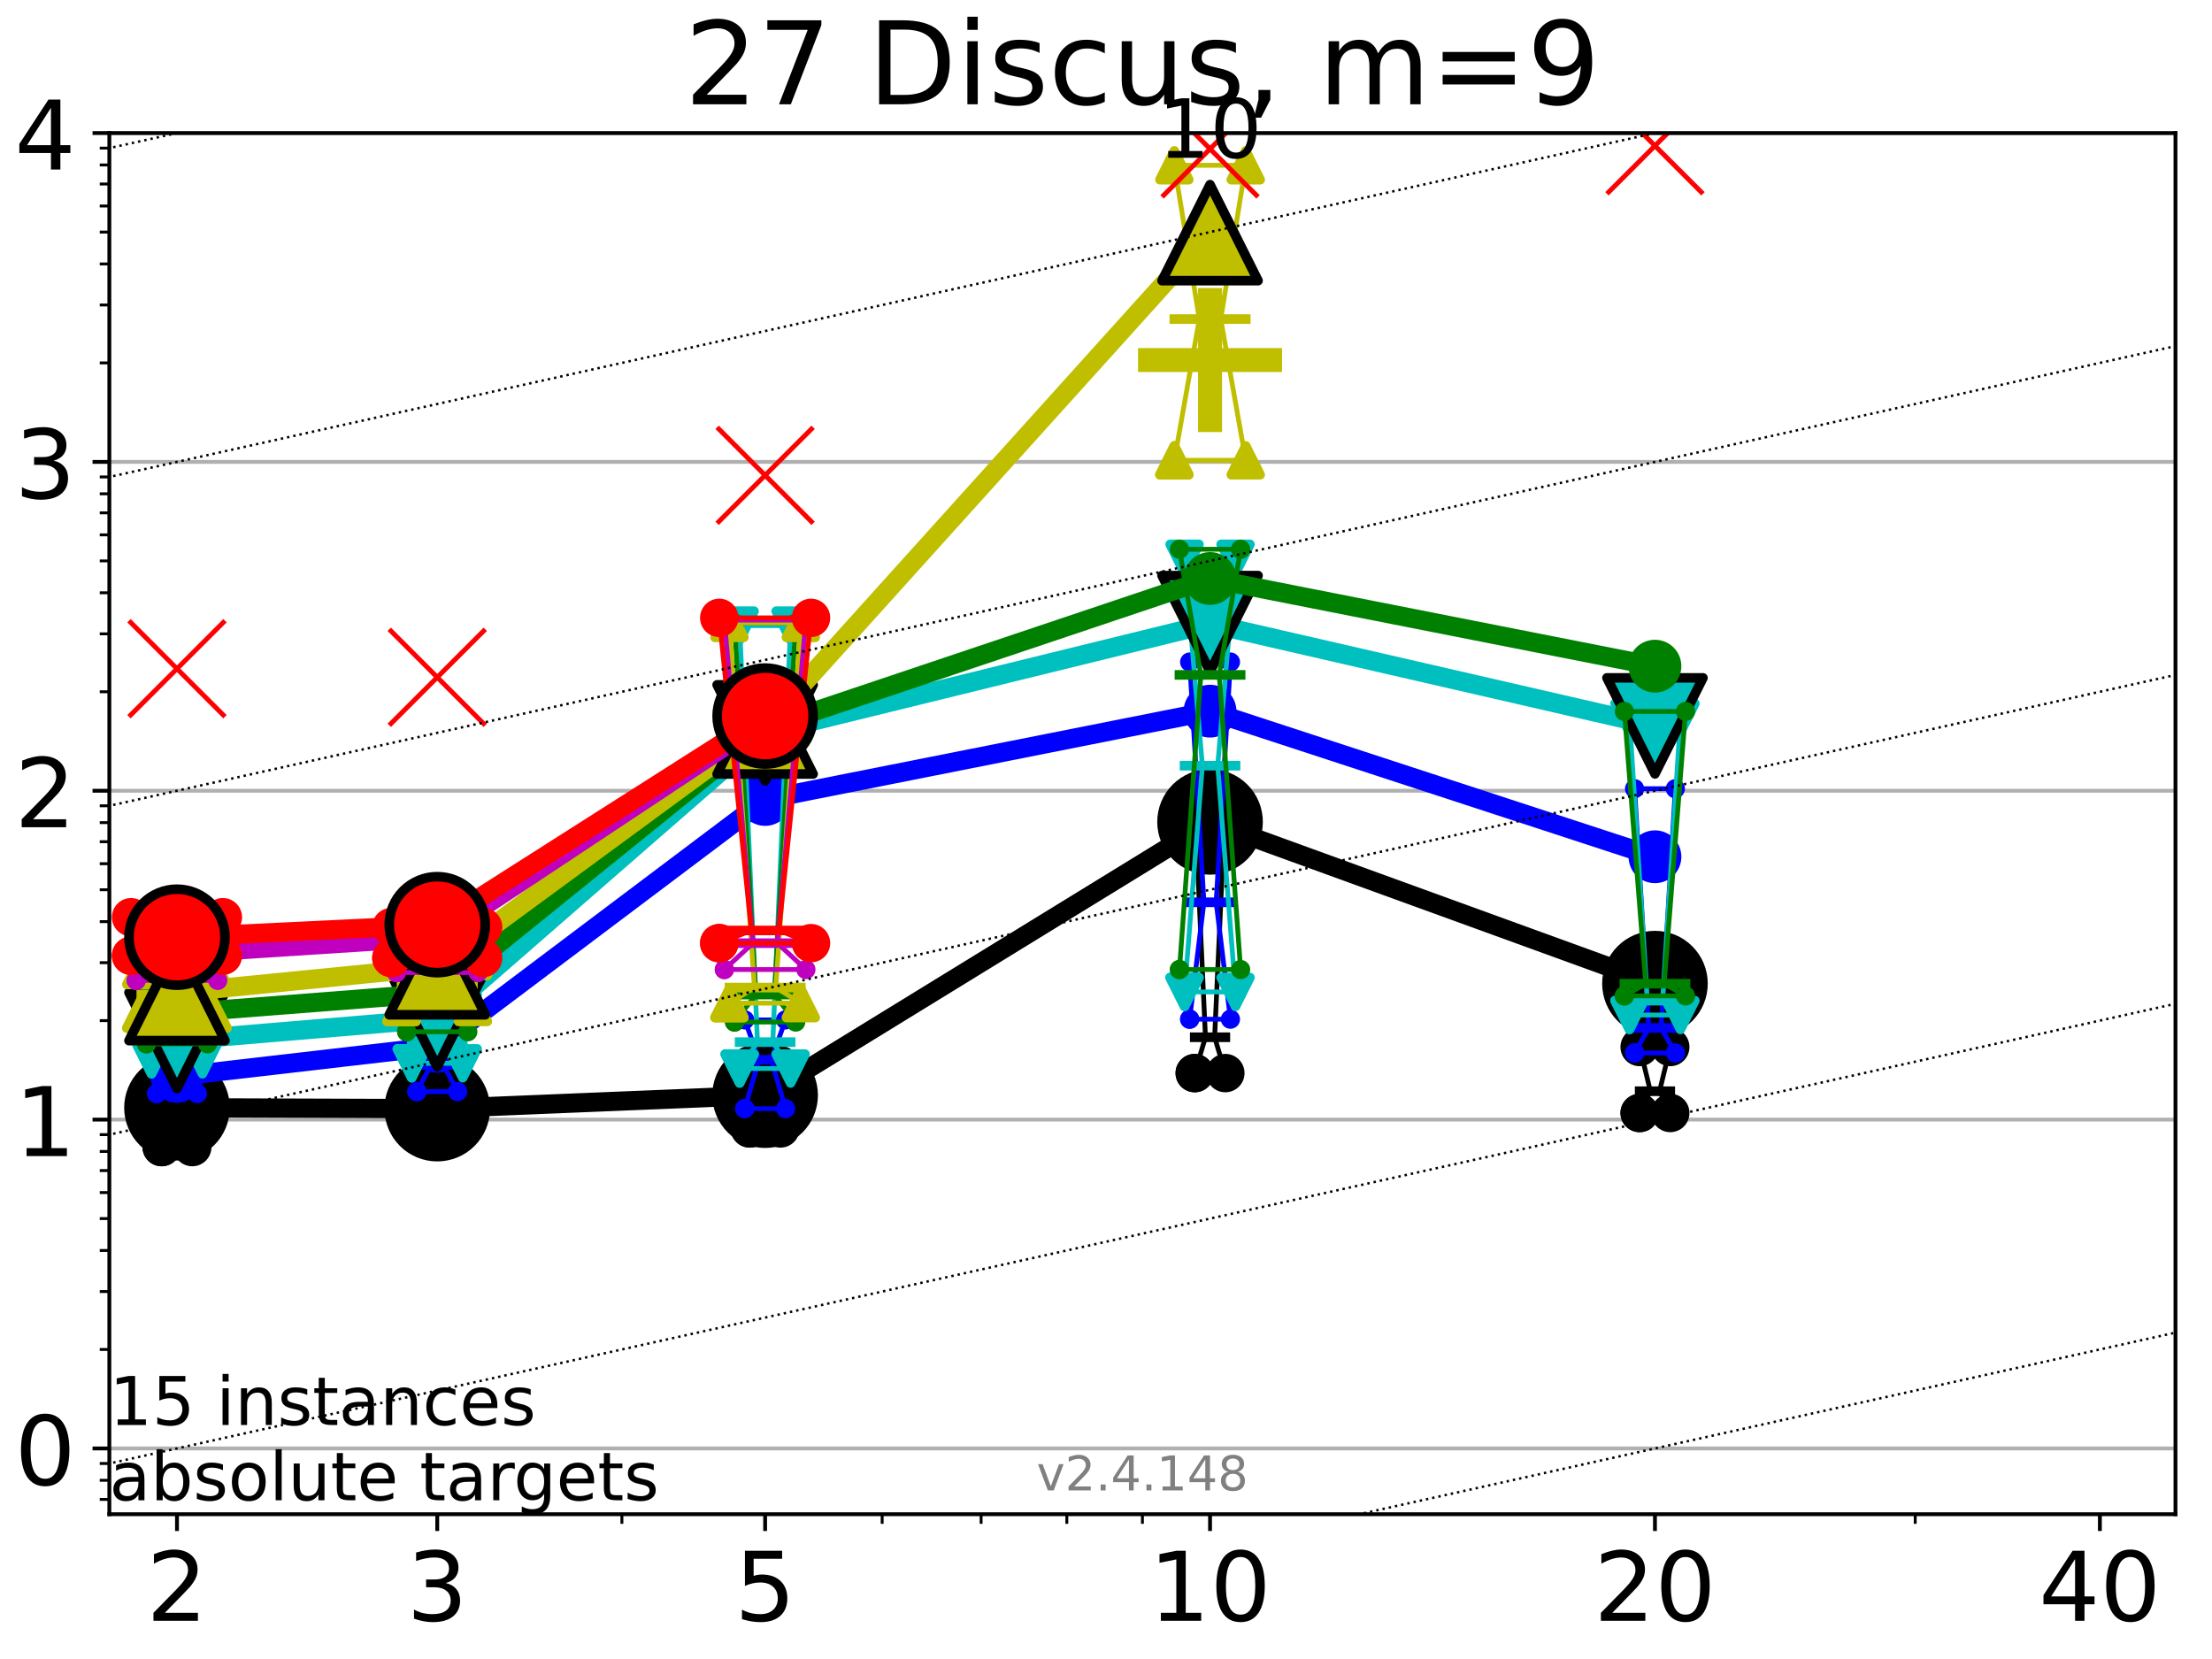 <?xml version="1.0" encoding="utf-8" standalone="no"?>
<!DOCTYPE svg PUBLIC "-//W3C//DTD SVG 1.1//EN"
  "http://www.w3.org/Graphics/SVG/1.1/DTD/svg11.dtd">
<!-- Created with matplotlib (https://matplotlib.org/) -->
<svg height="345.6pt" version="1.1" viewBox="0 0 460.8 345.6" width="460.8pt" xmlns="http://www.w3.org/2000/svg" xmlns:xlink="http://www.w3.org/1999/xlink">
 <defs>
  <style type="text/css">*{stroke-linecap:butt;stroke-linejoin:round;}</style>
 </defs>
 <g id="figure_1">
  <g id="patch_1">
   <path d="M 0 345.6 
L 460.8 345.6 
L 460.8 0 
L 0 0 
z
" style="fill:#ffffff;"/>
  </g>
  <g id="axes_1">
   <g id="patch_2">
    <path d="M 22.78 315.44 
L 453.192 315.44 
L 453.192 27.72 
L 22.78 27.72 
z
" style="fill:#ffffff;"/>
   </g>
   <g id="line2d_1">
    <defs>
     <path d="M -15 0 
L 15 0 
M 0 15 
L 0 -15 
" id="m84b52c358c" style="stroke:#bfbf00;stroke-width:5;"/>
    </defs>
    <g clip-path="url(#pbc837af01f)">
     <use style="fill:#bfbf00;stroke:#bfbf00;stroke-width:5;" x="252.074" xlink:href="#m84b52c358c" y="75.005"/>
    </g>
   </g>
   <g id="matplotlib.axis_1">
    <g id="xtick_1">
     <g id="line2d_2">
      <defs>
       <path d="M 0 0 
L 0 3.5 
" id="m679264455d" style="stroke:#000000;stroke-width:0.8;"/>
      </defs>
      <g>
       <use style="stroke:#000000;stroke-width:0.8;" x="36.868" xlink:href="#m679264455d" y="315.44"/>
      </g>
     </g>
     <g id="text_1">
      <!-- 2 -->
      <g transform="translate(30.506 337.637)scale(0.2 -0.2)">
       <defs>
        <path d="M 19.188 8.297 
L 53.609 8.297 
L 53.609 0 
L 7.328 0 
L 7.328 8.297 
Q 12.938 14.109 22.625 23.891 
Q 32.328 33.688 34.812 36.531 
Q 39.547 41.844 41.422 45.531 
Q 43.312 49.219 43.312 52.781 
Q 43.312 58.594 39.234 62.25 
Q 35.156 65.922 28.609 65.922 
Q 23.969 65.922 18.812 64.312 
Q 13.672 62.703 7.812 59.422 
L 7.812 69.391 
Q 13.766 71.781 18.938 73 
Q 24.125 74.219 28.422 74.219 
Q 39.75 74.219 46.484 68.547 
Q 53.219 62.891 53.219 53.422 
Q 53.219 48.922 51.531 44.891 
Q 49.859 40.875 45.406 35.406 
Q 44.188 33.984 37.641 27.219 
Q 31.109 20.453 19.188 8.297 
z
" id="DejaVuSans-50"/>
       </defs>
       <use xlink:href="#DejaVuSans-50"/>
      </g>
     </g>
    </g>
    <g id="xtick_2">
     <g id="line2d_3">
      <g>
       <use style="stroke:#000000;stroke-width:0.8;" x="91.085" xlink:href="#m679264455d" y="315.44"/>
      </g>
     </g>
     <g id="text_2">
      <!-- 3 -->
      <g transform="translate(84.723 337.637)scale(0.2 -0.2)">
       <defs>
        <path d="M 40.578 39.312 
Q 47.656 37.797 51.625 33 
Q 55.609 28.219 55.609 21.188 
Q 55.609 10.406 48.188 4.484 
Q 40.766 -1.422 27.094 -1.422 
Q 22.516 -1.422 17.656 -0.516 
Q 12.797 0.391 7.625 2.203 
L 7.625 11.719 
Q 11.719 9.328 16.594 8.109 
Q 21.484 6.891 26.812 6.891 
Q 36.078 6.891 40.938 10.547 
Q 45.797 14.203 45.797 21.188 
Q 45.797 27.641 41.281 31.266 
Q 36.766 34.906 28.719 34.906 
L 20.219 34.906 
L 20.219 43.016 
L 29.109 43.016 
Q 36.375 43.016 40.234 45.922 
Q 44.094 48.828 44.094 54.297 
Q 44.094 59.906 40.109 62.906 
Q 36.141 65.922 28.719 65.922 
Q 24.656 65.922 20.016 65.031 
Q 15.375 64.156 9.812 62.312 
L 9.812 71.094 
Q 15.438 72.656 20.344 73.438 
Q 25.25 74.219 29.594 74.219 
Q 40.828 74.219 47.359 69.109 
Q 53.906 64.016 53.906 55.328 
Q 53.906 49.266 50.438 45.094 
Q 46.969 40.922 40.578 39.312 
z
" id="DejaVuSans-51"/>
       </defs>
       <use xlink:href="#DejaVuSans-51"/>
      </g>
     </g>
    </g>
    <g id="xtick_3">
     <g id="line2d_4">
      <g>
       <use style="stroke:#000000;stroke-width:0.8;" x="159.39" xlink:href="#m679264455d" y="315.44"/>
      </g>
     </g>
     <g id="text_3">
      <!-- 5 -->
      <g transform="translate(153.028 337.637)scale(0.2 -0.2)">
       <defs>
        <path d="M 10.797 72.906 
L 49.516 72.906 
L 49.516 64.594 
L 19.828 64.594 
L 19.828 46.734 
Q 21.969 47.469 24.109 47.828 
Q 26.266 48.188 28.422 48.188 
Q 40.625 48.188 47.75 41.5 
Q 54.891 34.812 54.891 23.391 
Q 54.891 11.625 47.562 5.094 
Q 40.234 -1.422 26.906 -1.422 
Q 22.312 -1.422 17.547 -0.641 
Q 12.797 0.141 7.719 1.703 
L 7.719 11.625 
Q 12.109 9.234 16.797 8.062 
Q 21.484 6.891 26.703 6.891 
Q 35.156 6.891 40.078 11.328 
Q 45.016 15.766 45.016 23.391 
Q 45.016 31 40.078 35.438 
Q 35.156 39.891 26.703 39.891 
Q 22.75 39.891 18.812 39.016 
Q 14.891 38.141 10.797 36.281 
z
" id="DejaVuSans-53"/>
       </defs>
       <use xlink:href="#DejaVuSans-53"/>
      </g>
     </g>
    </g>
    <g id="xtick_4">
     <g id="line2d_5">
      <g>
       <use style="stroke:#000000;stroke-width:0.8;" x="252.074" xlink:href="#m679264455d" y="315.44"/>
      </g>
     </g>
     <g id="text_4">
      <!-- 10 -->
      <g transform="translate(239.349 337.637)scale(0.2 -0.2)">
       <defs>
        <path d="M 12.406 8.297 
L 28.516 8.297 
L 28.516 63.922 
L 10.984 60.406 
L 10.984 69.391 
L 28.422 72.906 
L 38.281 72.906 
L 38.281 8.297 
L 54.391 8.297 
L 54.391 0 
L 12.406 0 
z
" id="DejaVuSans-49"/>
        <path d="M 31.781 66.406 
Q 24.172 66.406 20.328 58.906 
Q 16.5 51.422 16.5 36.375 
Q 16.5 21.391 20.328 13.891 
Q 24.172 6.391 31.781 6.391 
Q 39.453 6.391 43.281 13.891 
Q 47.125 21.391 47.125 36.375 
Q 47.125 51.422 43.281 58.906 
Q 39.453 66.406 31.781 66.406 
z
M 31.781 74.219 
Q 44.047 74.219 50.516 64.516 
Q 56.984 54.828 56.984 36.375 
Q 56.984 17.969 50.516 8.266 
Q 44.047 -1.422 31.781 -1.422 
Q 19.531 -1.422 13.062 8.266 
Q 6.594 17.969 6.594 36.375 
Q 6.594 54.828 13.062 64.516 
Q 19.531 74.219 31.781 74.219 
z
" id="DejaVuSans-48"/>
       </defs>
       <use xlink:href="#DejaVuSans-49"/>
       <use x="63.623" xlink:href="#DejaVuSans-48"/>
      </g>
     </g>
    </g>
    <g id="xtick_5">
     <g id="line2d_6">
      <g>
       <use style="stroke:#000000;stroke-width:0.8;" x="344.758" xlink:href="#m679264455d" y="315.44"/>
      </g>
     </g>
     <g id="text_5">
      <!-- 20 -->
      <g transform="translate(332.033 337.637)scale(0.2 -0.2)">
       <use xlink:href="#DejaVuSans-50"/>
       <use x="63.623" xlink:href="#DejaVuSans-48"/>
      </g>
     </g>
    </g>
    <g id="xtick_6">
     <g id="line2d_7">
      <g>
       <use style="stroke:#000000;stroke-width:0.8;" x="437.443" xlink:href="#m679264455d" y="315.44"/>
      </g>
     </g>
     <g id="text_6">
      <!-- 40 -->
      <g transform="translate(424.718 337.637)scale(0.2 -0.2)">
       <defs>
        <path d="M 37.797 64.312 
L 12.891 25.391 
L 37.797 25.391 
z
M 35.203 72.906 
L 47.609 72.906 
L 47.609 25.391 
L 58.016 25.391 
L 58.016 17.188 
L 47.609 17.188 
L 47.609 0 
L 37.797 0 
L 37.797 17.188 
L 4.891 17.188 
L 4.891 26.703 
z
" id="DejaVuSans-52"/>
       </defs>
       <use xlink:href="#DejaVuSans-52"/>
       <use x="63.623" xlink:href="#DejaVuSans-48"/>
      </g>
     </g>
    </g>
    <g id="xtick_7">
     <g id="line2d_8">
      <defs>
       <path d="M 0 0 
L 0 2 
" id="m01e2982524" style="stroke:#000000;stroke-width:0.6;"/>
      </defs>
      <g>
       <use style="stroke:#000000;stroke-width:0.6;" x="129.552" xlink:href="#m01e2982524" y="315.44"/>
      </g>
     </g>
    </g>
    <g id="xtick_8">
     <g id="line2d_9">
      <g>
       <use style="stroke:#000000;stroke-width:0.6;" x="183.769" xlink:href="#m01e2982524" y="315.44"/>
      </g>
     </g>
    </g>
    <g id="xtick_9">
     <g id="line2d_10">
      <g>
       <use style="stroke:#000000;stroke-width:0.6;" x="204.381" xlink:href="#m01e2982524" y="315.44"/>
      </g>
     </g>
    </g>
    <g id="xtick_10">
     <g id="line2d_11">
      <g>
       <use style="stroke:#000000;stroke-width:0.6;" x="222.237" xlink:href="#m01e2982524" y="315.44"/>
      </g>
     </g>
    </g>
    <g id="xtick_11">
     <g id="line2d_12">
      <g>
       <use style="stroke:#000000;stroke-width:0.6;" x="237.986" xlink:href="#m01e2982524" y="315.44"/>
      </g>
     </g>
    </g>
    <g id="xtick_12">
     <g id="line2d_13">
      <g>
       <use style="stroke:#000000;stroke-width:0.6;" x="398.975" xlink:href="#m01e2982524" y="315.44"/>
      </g>
     </g>
    </g>
   </g>
   <g id="matplotlib.axis_2">
    <g id="ytick_1">
     <g id="line2d_14">
      <path clip-path="url(#pbc837af01f)" d="M 22.78 301.739 
L 453.192 301.739 
" style="fill:none;stroke:#b0b0b0;stroke-linecap:square;stroke-width:0.8;"/>
     </g>
     <g id="line2d_15">
      <defs>
       <path d="M 0 0 
L -3.5 0 
" id="m48faabf207" style="stroke:#000000;stroke-width:0.8;"/>
      </defs>
      <g>
       <use style="stroke:#000000;stroke-width:0.8;" x="22.78" xlink:href="#m48faabf207" y="301.739"/>
      </g>
     </g>
     <g id="text_7">
      <!-- 0 -->
      <g transform="translate(3.055 309.337)scale(0.2 -0.2)">
       <use xlink:href="#DejaVuSans-48"/>
      </g>
     </g>
    </g>
    <g id="ytick_2">
     <g id="line2d_16">
      <path clip-path="url(#pbc837af01f)" d="M 22.78 233.234 
L 453.192 233.234 
" style="fill:none;stroke:#b0b0b0;stroke-linecap:square;stroke-width:0.8;"/>
     </g>
     <g id="line2d_17">
      <g>
       <use style="stroke:#000000;stroke-width:0.8;" x="22.78" xlink:href="#m48faabf207" y="233.234"/>
      </g>
     </g>
     <g id="text_8">
      <!-- 1 -->
      <g transform="translate(3.055 240.833)scale(0.2 -0.2)">
       <use xlink:href="#DejaVuSans-49"/>
      </g>
     </g>
    </g>
    <g id="ytick_3">
     <g id="line2d_18">
      <path clip-path="url(#pbc837af01f)" d="M 22.78 164.73 
L 453.192 164.73 
" style="fill:none;stroke:#b0b0b0;stroke-linecap:square;stroke-width:0.8;"/>
     </g>
     <g id="line2d_19">
      <g>
       <use style="stroke:#000000;stroke-width:0.8;" x="22.78" xlink:href="#m48faabf207" y="164.73"/>
      </g>
     </g>
     <g id="text_9">
      <!-- 2 -->
      <g transform="translate(3.055 172.328)scale(0.2 -0.2)">
       <use xlink:href="#DejaVuSans-50"/>
      </g>
     </g>
    </g>
    <g id="ytick_4">
     <g id="line2d_20">
      <path clip-path="url(#pbc837af01f)" d="M 22.78 96.225 
L 453.192 96.225 
" style="fill:none;stroke:#b0b0b0;stroke-linecap:square;stroke-width:0.8;"/>
     </g>
     <g id="line2d_21">
      <g>
       <use style="stroke:#000000;stroke-width:0.8;" x="22.78" xlink:href="#m48faabf207" y="96.225"/>
      </g>
     </g>
     <g id="text_10">
      <!-- 3 -->
      <g transform="translate(3.055 103.823)scale(0.2 -0.2)">
       <use xlink:href="#DejaVuSans-51"/>
      </g>
     </g>
    </g>
    <g id="ytick_5">
     <g id="line2d_22">
      <path clip-path="url(#pbc837af01f)" d="M 22.78 27.72 
L 453.192 27.72 
" style="fill:none;stroke:#b0b0b0;stroke-linecap:square;stroke-width:0.8;"/>
     </g>
     <g id="line2d_23">
      <g>
       <use style="stroke:#000000;stroke-width:0.8;" x="22.78" xlink:href="#m48faabf207" y="27.72"/>
      </g>
     </g>
     <g id="text_11">
      <!-- 4 -->
      <g transform="translate(3.055 35.318)scale(0.2 -0.2)">
       <use xlink:href="#DejaVuSans-52"/>
      </g>
     </g>
    </g>
    <g id="ytick_6">
     <g id="line2d_24">
      <defs>
       <path d="M 0 0 
L -2 0 
" id="mb73d458e99" style="stroke:#000000;stroke-width:0.6;"/>
      </defs>
      <g>
       <use style="stroke:#000000;stroke-width:0.6;" x="22.78" xlink:href="#mb73d458e99" y="312.351"/>
      </g>
     </g>
    </g>
    <g id="ytick_7">
     <g id="line2d_25">
      <g>
       <use style="stroke:#000000;stroke-width:0.6;" x="22.78" xlink:href="#mb73d458e99" y="308.378"/>
      </g>
     </g>
    </g>
    <g id="ytick_8">
     <g id="line2d_26">
      <g>
       <use style="stroke:#000000;stroke-width:0.6;" x="22.78" xlink:href="#mb73d458e99" y="304.874"/>
      </g>
     </g>
    </g>
    <g id="ytick_9">
     <g id="line2d_27">
      <g>
       <use style="stroke:#000000;stroke-width:0.6;" x="22.78" xlink:href="#mb73d458e99" y="281.117"/>
      </g>
     </g>
    </g>
    <g id="ytick_10">
     <g id="line2d_28">
      <g>
       <use style="stroke:#000000;stroke-width:0.6;" x="22.78" xlink:href="#mb73d458e99" y="269.054"/>
      </g>
     </g>
    </g>
    <g id="ytick_11">
     <g id="line2d_29">
      <g>
       <use style="stroke:#000000;stroke-width:0.6;" x="22.78" xlink:href="#mb73d458e99" y="260.495"/>
      </g>
     </g>
    </g>
    <g id="ytick_12">
     <g id="line2d_30">
      <g>
       <use style="stroke:#000000;stroke-width:0.6;" x="22.78" xlink:href="#mb73d458e99" y="253.856"/>
      </g>
     </g>
    </g>
    <g id="ytick_13">
     <g id="line2d_31">
      <g>
       <use style="stroke:#000000;stroke-width:0.6;" x="22.78" xlink:href="#mb73d458e99" y="248.432"/>
      </g>
     </g>
    </g>
    <g id="ytick_14">
     <g id="line2d_32">
      <g>
       <use style="stroke:#000000;stroke-width:0.6;" x="22.78" xlink:href="#mb73d458e99" y="243.846"/>
      </g>
     </g>
    </g>
    <g id="ytick_15">
     <g id="line2d_33">
      <g>
       <use style="stroke:#000000;stroke-width:0.6;" x="22.78" xlink:href="#mb73d458e99" y="239.873"/>
      </g>
     </g>
    </g>
    <g id="ytick_16">
     <g id="line2d_34">
      <g>
       <use style="stroke:#000000;stroke-width:0.6;" x="22.78" xlink:href="#mb73d458e99" y="236.369"/>
      </g>
     </g>
    </g>
    <g id="ytick_17">
     <g id="line2d_35">
      <g>
       <use style="stroke:#000000;stroke-width:0.6;" x="22.78" xlink:href="#mb73d458e99" y="212.612"/>
      </g>
     </g>
    </g>
    <g id="ytick_18">
     <g id="line2d_36">
      <g>
       <use style="stroke:#000000;stroke-width:0.6;" x="22.78" xlink:href="#mb73d458e99" y="200.549"/>
      </g>
     </g>
    </g>
    <g id="ytick_19">
     <g id="line2d_37">
      <g>
       <use style="stroke:#000000;stroke-width:0.6;" x="22.78" xlink:href="#mb73d458e99" y="191.99"/>
      </g>
     </g>
    </g>
    <g id="ytick_20">
     <g id="line2d_38">
      <g>
       <use style="stroke:#000000;stroke-width:0.6;" x="22.78" xlink:href="#mb73d458e99" y="185.352"/>
      </g>
     </g>
    </g>
    <g id="ytick_21">
     <g id="line2d_39">
      <g>
       <use style="stroke:#000000;stroke-width:0.6;" x="22.78" xlink:href="#mb73d458e99" y="179.927"/>
      </g>
     </g>
    </g>
    <g id="ytick_22">
     <g id="line2d_40">
      <g>
       <use style="stroke:#000000;stroke-width:0.6;" x="22.78" xlink:href="#mb73d458e99" y="175.341"/>
      </g>
     </g>
    </g>
    <g id="ytick_23">
     <g id="line2d_41">
      <g>
       <use style="stroke:#000000;stroke-width:0.6;" x="22.78" xlink:href="#mb73d458e99" y="171.368"/>
      </g>
     </g>
    </g>
    <g id="ytick_24">
     <g id="line2d_42">
      <g>
       <use style="stroke:#000000;stroke-width:0.6;" x="22.78" xlink:href="#mb73d458e99" y="167.864"/>
      </g>
     </g>
    </g>
    <g id="ytick_25">
     <g id="line2d_43">
      <g>
       <use style="stroke:#000000;stroke-width:0.6;" x="22.78" xlink:href="#mb73d458e99" y="144.108"/>
      </g>
     </g>
    </g>
    <g id="ytick_26">
     <g id="line2d_44">
      <g>
       <use style="stroke:#000000;stroke-width:0.6;" x="22.78" xlink:href="#mb73d458e99" y="132.044"/>
      </g>
     </g>
    </g>
    <g id="ytick_27">
     <g id="line2d_45">
      <g>
       <use style="stroke:#000000;stroke-width:0.6;" x="22.78" xlink:href="#mb73d458e99" y="123.486"/>
      </g>
     </g>
    </g>
    <g id="ytick_28">
     <g id="line2d_46">
      <g>
       <use style="stroke:#000000;stroke-width:0.6;" x="22.78" xlink:href="#mb73d458e99" y="116.847"/>
      </g>
     </g>
    </g>
    <g id="ytick_29">
     <g id="line2d_47">
      <g>
       <use style="stroke:#000000;stroke-width:0.6;" x="22.78" xlink:href="#mb73d458e99" y="111.422"/>
      </g>
     </g>
    </g>
    <g id="ytick_30">
     <g id="line2d_48">
      <g>
       <use style="stroke:#000000;stroke-width:0.6;" x="22.78" xlink:href="#mb73d458e99" y="106.836"/>
      </g>
     </g>
    </g>
    <g id="ytick_31">
     <g id="line2d_49">
      <g>
       <use style="stroke:#000000;stroke-width:0.6;" x="22.78" xlink:href="#mb73d458e99" y="102.864"/>
      </g>
     </g>
    </g>
    <g id="ytick_32">
     <g id="line2d_50">
      <g>
       <use style="stroke:#000000;stroke-width:0.6;" x="22.78" xlink:href="#mb73d458e99" y="99.359"/>
      </g>
     </g>
    </g>
    <g id="ytick_33">
     <g id="line2d_51">
      <g>
       <use style="stroke:#000000;stroke-width:0.6;" x="22.78" xlink:href="#mb73d458e99" y="75.603"/>
      </g>
     </g>
    </g>
    <g id="ytick_34">
     <g id="line2d_52">
      <g>
       <use style="stroke:#000000;stroke-width:0.6;" x="22.78" xlink:href="#mb73d458e99" y="63.54"/>
      </g>
     </g>
    </g>
    <g id="ytick_35">
     <g id="line2d_53">
      <g>
       <use style="stroke:#000000;stroke-width:0.6;" x="22.78" xlink:href="#mb73d458e99" y="54.981"/>
      </g>
     </g>
    </g>
    <g id="ytick_36">
     <g id="line2d_54">
      <g>
       <use style="stroke:#000000;stroke-width:0.6;" x="22.78" xlink:href="#mb73d458e99" y="48.342"/>
      </g>
     </g>
    </g>
    <g id="ytick_37">
     <g id="line2d_55">
      <g>
       <use style="stroke:#000000;stroke-width:0.6;" x="22.78" xlink:href="#mb73d458e99" y="42.918"/>
      </g>
     </g>
    </g>
    <g id="ytick_38">
     <g id="line2d_56">
      <g>
       <use style="stroke:#000000;stroke-width:0.6;" x="22.78" xlink:href="#mb73d458e99" y="38.332"/>
      </g>
     </g>
    </g>
    <g id="ytick_39">
     <g id="line2d_57">
      <g>
       <use style="stroke:#000000;stroke-width:0.6;" x="22.78" xlink:href="#mb73d458e99" y="34.359"/>
      </g>
     </g>
    </g>
    <g id="ytick_40">
     <g id="line2d_58">
      <g>
       <use style="stroke:#000000;stroke-width:0.6;" x="22.78" xlink:href="#mb73d458e99" y="30.855"/>
      </g>
     </g>
    </g>
   </g>
   <g id="line2d_59">
    <path clip-path="url(#pbc837af01f)" d="M 33.682 238.958 
L 35.912 230.399 
L 33.682 225.429 
L 40.054 225.429 
L 37.824 230.399 
L 40.054 238.958 
L 33.682 238.958 
" style="fill:none;stroke:#000000;stroke-linecap:square;"/>
   </g>
   <g id="line2d_60">
    <path clip-path="url(#pbc837af01f)" d="M 33.682 238.958 
L 40.054 238.958 
L 40.054 225.429 
L 33.682 225.429 
L 33.682 238.958 
" style="fill:none;"/>
    <defs>
     <path d="M 0 3 
C 0.796 3 1.559 2.684 2.121 2.121 
C 2.684 1.559 3 0.796 3 0 
C 3 -0.796 2.684 -1.559 2.121 -2.121 
C 1.559 -2.684 0.796 -3 0 -3 
C -0.796 -3 -1.559 -2.684 -2.121 -2.121 
C -2.684 -1.559 -3 -0.796 -3 0 
C -3 0.796 -2.684 1.559 -2.121 2.121 
C -1.559 2.684 -0.796 3 0 3 
z
" id="m66808d81a1" style="stroke:#000000;stroke-width:2;"/>
    </defs>
    <g clip-path="url(#pbc837af01f)">
     <use style="stroke:#000000;stroke-width:2;" x="33.682" xlink:href="#m66808d81a1" y="238.958"/>
     <use style="stroke:#000000;stroke-width:2;" x="40.054" xlink:href="#m66808d81a1" y="238.958"/>
     <use style="stroke:#000000;stroke-width:2;" x="40.054" xlink:href="#m66808d81a1" y="225.429"/>
     <use style="stroke:#000000;stroke-width:2;" x="33.682" xlink:href="#m66808d81a1" y="225.429"/>
     <use style="stroke:#000000;stroke-width:2;" x="33.682" xlink:href="#m66808d81a1" y="238.958"/>
    </g>
   </g>
   <g id="line2d_61">
    <path clip-path="url(#pbc837af01f)" d="M 33.682 230.399 
L 40.054 230.399 
" style="fill:none;stroke:#000000;stroke-linecap:square;stroke-width:2;"/>
   </g>
   <g id="line2d_62">
    <path clip-path="url(#pbc837af01f)" d="M 87.899 235.287 
L 90.129 233.234 
L 87.899 229.951 
L 94.271 229.951 
L 92.041 233.234 
L 94.271 235.287 
L 87.899 235.287 
" style="fill:none;stroke:#000000;stroke-linecap:square;"/>
   </g>
   <g id="line2d_63">
    <path clip-path="url(#pbc837af01f)" d="M 87.899 235.287 
L 94.271 235.287 
L 94.271 229.951 
L 87.899 229.951 
L 87.899 235.287 
" style="fill:none;"/>
    <g clip-path="url(#pbc837af01f)">
     <use style="stroke:#000000;stroke-width:2;" x="87.899" xlink:href="#m66808d81a1" y="235.287"/>
     <use style="stroke:#000000;stroke-width:2;" x="94.271" xlink:href="#m66808d81a1" y="235.287"/>
     <use style="stroke:#000000;stroke-width:2;" x="94.271" xlink:href="#m66808d81a1" y="229.951"/>
     <use style="stroke:#000000;stroke-width:2;" x="87.899" xlink:href="#m66808d81a1" y="229.951"/>
     <use style="stroke:#000000;stroke-width:2;" x="87.899" xlink:href="#m66808d81a1" y="235.287"/>
    </g>
   </g>
   <g id="line2d_64">
    <path clip-path="url(#pbc837af01f)" d="M 87.899 233.234 
L 94.271 233.234 
" style="fill:none;stroke:#000000;stroke-linecap:square;stroke-width:2;"/>
   </g>
   <g id="line2d_65">
    <path clip-path="url(#pbc837af01f)" d="M 156.204 235.075 
L 158.434 229.863 
L 156.204 223.652 
L 162.576 223.652 
L 160.346 229.863 
L 162.576 235.075 
L 156.204 235.075 
" style="fill:none;stroke:#000000;stroke-linecap:square;"/>
   </g>
   <g id="line2d_66">
    <path clip-path="url(#pbc837af01f)" d="M 156.204 235.075 
L 162.576 235.075 
L 162.576 223.652 
L 156.204 223.652 
L 156.204 235.075 
" style="fill:none;"/>
    <g clip-path="url(#pbc837af01f)">
     <use style="stroke:#000000;stroke-width:2;" x="156.204" xlink:href="#m66808d81a1" y="235.075"/>
     <use style="stroke:#000000;stroke-width:2;" x="162.576" xlink:href="#m66808d81a1" y="235.075"/>
     <use style="stroke:#000000;stroke-width:2;" x="162.576" xlink:href="#m66808d81a1" y="223.652"/>
     <use style="stroke:#000000;stroke-width:2;" x="156.204" xlink:href="#m66808d81a1" y="223.652"/>
     <use style="stroke:#000000;stroke-width:2;" x="156.204" xlink:href="#m66808d81a1" y="235.075"/>
    </g>
   </g>
   <g id="line2d_67">
    <path clip-path="url(#pbc837af01f)" d="M 156.204 229.863 
L 162.576 229.863 
" style="fill:none;stroke:#000000;stroke-linecap:square;stroke-width:2;"/>
   </g>
   <g id="line2d_68">
    <path clip-path="url(#pbc837af01f)" d="M 248.888 223.544 
L 251.118 216.079 
L 248.888 167.372 
L 255.26 167.372 
L 253.03 216.079 
L 255.26 223.544 
L 248.888 223.544 
" style="fill:none;stroke:#000000;stroke-linecap:square;"/>
   </g>
   <g id="line2d_69">
    <path clip-path="url(#pbc837af01f)" d="M 248.888 223.544 
L 255.26 223.544 
L 255.26 167.372 
L 248.888 167.372 
L 248.888 223.544 
" style="fill:none;"/>
    <g clip-path="url(#pbc837af01f)">
     <use style="stroke:#000000;stroke-width:2;" x="248.888" xlink:href="#m66808d81a1" y="223.544"/>
     <use style="stroke:#000000;stroke-width:2;" x="255.26" xlink:href="#m66808d81a1" y="223.544"/>
     <use style="stroke:#000000;stroke-width:2;" x="255.26" xlink:href="#m66808d81a1" y="167.372"/>
     <use style="stroke:#000000;stroke-width:2;" x="248.888" xlink:href="#m66808d81a1" y="167.372"/>
     <use style="stroke:#000000;stroke-width:2;" x="248.888" xlink:href="#m66808d81a1" y="223.544"/>
    </g>
   </g>
   <g id="line2d_70">
    <path clip-path="url(#pbc837af01f)" d="M 248.888 216.079 
L 255.26 216.079 
" style="fill:none;stroke:#000000;stroke-linecap:square;stroke-width:2;"/>
   </g>
   <g id="line2d_71">
    <path clip-path="url(#pbc837af01f)" d="M 341.572 231.854 
L 343.803 227.318 
L 341.572 218.111 
L 347.945 218.111 
L 345.714 227.318 
L 347.945 231.854 
L 341.572 231.854 
" style="fill:none;stroke:#000000;stroke-linecap:square;"/>
   </g>
   <g id="line2d_72">
    <path clip-path="url(#pbc837af01f)" d="M 341.572 231.854 
L 347.945 231.854 
L 347.945 218.111 
L 341.572 218.111 
L 341.572 231.854 
" style="fill:none;"/>
    <g clip-path="url(#pbc837af01f)">
     <use style="stroke:#000000;stroke-width:2;" x="341.572" xlink:href="#m66808d81a1" y="231.854"/>
     <use style="stroke:#000000;stroke-width:2;" x="347.945" xlink:href="#m66808d81a1" y="231.854"/>
     <use style="stroke:#000000;stroke-width:2;" x="347.945" xlink:href="#m66808d81a1" y="218.111"/>
     <use style="stroke:#000000;stroke-width:2;" x="341.572" xlink:href="#m66808d81a1" y="218.111"/>
     <use style="stroke:#000000;stroke-width:2;" x="341.572" xlink:href="#m66808d81a1" y="231.854"/>
    </g>
   </g>
   <g id="line2d_73">
    <path clip-path="url(#pbc837af01f)" d="M 341.572 227.318 
L 347.945 227.318 
" style="fill:none;stroke:#000000;stroke-linecap:square;stroke-width:2;"/>
   </g>
   <g id="line2d_74">
    <path clip-path="url(#pbc837af01f)" d="M 36.868 230.762 
L 91.085 230.945 
" style="fill:none;stroke:#000000;stroke-linecap:square;stroke-width:4;"/>
   </g>
   <g id="line2d_75">
    <path clip-path="url(#pbc837af01f)" d="M 91.085 230.945 
L 159.39 228.142 
" style="fill:none;stroke:#000000;stroke-linecap:square;stroke-width:4;"/>
   </g>
   <g id="line2d_76">
    <path clip-path="url(#pbc837af01f)" d="M 159.39 228.142 
L 252.074 171.215 
" style="fill:none;stroke:#000000;stroke-linecap:square;stroke-width:4;"/>
   </g>
   <g id="line2d_77">
    <path clip-path="url(#pbc837af01f)" d="M 252.074 171.215 
L 344.758 204.906 
" style="fill:none;stroke:#000000;stroke-linecap:square;stroke-width:4;"/>
   </g>
   <g id="line2d_78">
    <path clip-path="url(#pbc837af01f)" d="M 36.868 230.762 
L 91.085 230.945 
L 159.39 228.142 
L 252.074 171.215 
L 344.758 204.906 
" style="fill:none;"/>
    <defs>
     <path d="M 0 10 
C 2.652 10 5.196 8.946 7.071 7.071 
C 8.946 5.196 10 2.652 10 0 
C 10 -2.652 8.946 -5.196 7.071 -7.071 
C 5.196 -8.946 2.652 -10 0 -10 
C -2.652 -10 -5.196 -8.946 -7.071 -7.071 
C -8.946 -5.196 -10 -2.652 -10 0 
C -10 2.652 -8.946 5.196 -7.071 7.071 
C -5.196 8.946 -2.652 10 0 10 
z
" id="m3c28e459b0" style="stroke:#000000;stroke-width:2;"/>
    </defs>
    <g clip-path="url(#pbc837af01f)">
     <use style="stroke:#000000;stroke-width:2;" x="36.868" xlink:href="#m3c28e459b0" y="230.762"/>
     <use style="stroke:#000000;stroke-width:2;" x="91.085" xlink:href="#m3c28e459b0" y="230.945"/>
     <use style="stroke:#000000;stroke-width:2;" x="159.39" xlink:href="#m3c28e459b0" y="228.142"/>
     <use style="stroke:#000000;stroke-width:2;" x="252.074" xlink:href="#m3c28e459b0" y="171.215"/>
     <use style="stroke:#000000;stroke-width:2;" x="344.758" xlink:href="#m3c28e459b0" y="204.906"/>
    </g>
   </g>
   <g id="line2d_79">
    <path clip-path="url(#pbc837af01f)" d="M 32.62 227.81 
L 35.594 223.224 
L 32.62 220.196 
L 41.116 220.196 
L 38.143 223.224 
L 41.116 227.81 
L 32.62 227.81 
" style="fill:none;stroke:#0000ff;stroke-linecap:square;"/>
   </g>
   <g id="line2d_80">
    <path clip-path="url(#pbc837af01f)" d="M 32.62 227.81 
L 41.116 227.81 
L 41.116 220.196 
L 32.62 220.196 
L 32.62 227.81 
" style="fill:none;"/>
    <defs>
     <path d="M 0 1.5 
C 0.398 1.5 0.779 1.342 1.061 1.061 
C 1.342 0.779 1.5 0.398 1.5 0 
C 1.5 -0.398 1.342 -0.779 1.061 -1.061 
C 0.779 -1.342 0.398 -1.5 0 -1.5 
C -0.398 -1.5 -0.779 -1.342 -1.061 -1.061 
C -1.342 -0.779 -1.5 -0.398 -1.5 0 
C -1.5 0.398 -1.342 0.779 -1.061 1.061 
C -0.779 1.342 -0.398 1.5 0 1.5 
z
" id="mf9a6f27c74" style="stroke:#0000ff;"/>
    </defs>
    <g clip-path="url(#pbc837af01f)">
     <use style="fill:#0000ff;stroke:#0000ff;" x="32.62" xlink:href="#mf9a6f27c74" y="227.81"/>
     <use style="fill:#0000ff;stroke:#0000ff;" x="41.116" xlink:href="#mf9a6f27c74" y="227.81"/>
     <use style="fill:#0000ff;stroke:#0000ff;" x="41.116" xlink:href="#mf9a6f27c74" y="220.196"/>
     <use style="fill:#0000ff;stroke:#0000ff;" x="32.62" xlink:href="#mf9a6f27c74" y="220.196"/>
     <use style="fill:#0000ff;stroke:#0000ff;" x="32.62" xlink:href="#mf9a6f27c74" y="227.81"/>
    </g>
   </g>
   <g id="line2d_81">
    <path clip-path="url(#pbc837af01f)" d="M 32.62 223.224 
L 41.116 223.224 
" style="fill:none;stroke:#0000ff;stroke-linecap:square;stroke-width:2;"/>
   </g>
   <g id="line2d_82">
    <path clip-path="url(#pbc837af01f)" d="M 86.837 227.4 
L 89.811 221.84 
L 86.837 213.366 
L 95.333 213.366 
L 92.359 221.84 
L 95.333 227.4 
L 86.837 227.4 
" style="fill:none;stroke:#0000ff;stroke-linecap:square;"/>
   </g>
   <g id="line2d_83">
    <path clip-path="url(#pbc837af01f)" d="M 86.837 227.4 
L 95.333 227.4 
L 95.333 213.366 
L 86.837 213.366 
L 86.837 227.4 
" style="fill:none;"/>
    <g clip-path="url(#pbc837af01f)">
     <use style="fill:#0000ff;stroke:#0000ff;" x="86.837" xlink:href="#mf9a6f27c74" y="227.4"/>
     <use style="fill:#0000ff;stroke:#0000ff;" x="95.333" xlink:href="#mf9a6f27c74" y="227.4"/>
     <use style="fill:#0000ff;stroke:#0000ff;" x="95.333" xlink:href="#mf9a6f27c74" y="213.366"/>
     <use style="fill:#0000ff;stroke:#0000ff;" x="86.837" xlink:href="#mf9a6f27c74" y="213.366"/>
     <use style="fill:#0000ff;stroke:#0000ff;" x="86.837" xlink:href="#mf9a6f27c74" y="227.4"/>
    </g>
   </g>
   <g id="line2d_84">
    <path clip-path="url(#pbc837af01f)" d="M 86.837 221.84 
L 95.333 221.84 
" style="fill:none;stroke:#0000ff;stroke-linecap:square;stroke-width:2;"/>
   </g>
   <g id="line2d_85">
    <path clip-path="url(#pbc837af01f)" d="M 155.142 230.945 
L 158.116 220.777 
L 155.142 212.464 
L 163.638 212.464 
L 160.665 220.777 
L 163.638 230.945 
L 155.142 230.945 
" style="fill:none;stroke:#0000ff;stroke-linecap:square;"/>
   </g>
   <g id="line2d_86">
    <path clip-path="url(#pbc837af01f)" d="M 155.142 230.945 
L 163.638 230.945 
L 163.638 212.464 
L 155.142 212.464 
L 155.142 230.945 
" style="fill:none;"/>
    <g clip-path="url(#pbc837af01f)">
     <use style="fill:#0000ff;stroke:#0000ff;" x="155.142" xlink:href="#mf9a6f27c74" y="230.945"/>
     <use style="fill:#0000ff;stroke:#0000ff;" x="163.638" xlink:href="#mf9a6f27c74" y="230.945"/>
     <use style="fill:#0000ff;stroke:#0000ff;" x="163.638" xlink:href="#mf9a6f27c74" y="212.464"/>
     <use style="fill:#0000ff;stroke:#0000ff;" x="155.142" xlink:href="#mf9a6f27c74" y="212.464"/>
     <use style="fill:#0000ff;stroke:#0000ff;" x="155.142" xlink:href="#mf9a6f27c74" y="230.945"/>
    </g>
   </g>
   <g id="line2d_87">
    <path clip-path="url(#pbc837af01f)" d="M 155.142 220.777 
L 163.638 220.777 
" style="fill:none;stroke:#0000ff;stroke-linecap:square;stroke-width:2;"/>
   </g>
   <g id="line2d_88">
    <path clip-path="url(#pbc837af01f)" d="M 247.826 212.316 
L 250.8 187.962 
L 247.826 137.912 
L 256.322 137.912 
L 253.349 187.962 
L 256.322 212.316 
L 247.826 212.316 
" style="fill:none;stroke:#0000ff;stroke-linecap:square;"/>
   </g>
   <g id="line2d_89">
    <path clip-path="url(#pbc837af01f)" d="M 247.826 212.316 
L 256.322 212.316 
L 256.322 137.912 
L 247.826 137.912 
L 247.826 212.316 
" style="fill:none;"/>
    <g clip-path="url(#pbc837af01f)">
     <use style="fill:#0000ff;stroke:#0000ff;" x="247.826" xlink:href="#mf9a6f27c74" y="212.316"/>
     <use style="fill:#0000ff;stroke:#0000ff;" x="256.322" xlink:href="#mf9a6f27c74" y="212.316"/>
     <use style="fill:#0000ff;stroke:#0000ff;" x="256.322" xlink:href="#mf9a6f27c74" y="137.912"/>
     <use style="fill:#0000ff;stroke:#0000ff;" x="247.826" xlink:href="#mf9a6f27c74" y="137.912"/>
     <use style="fill:#0000ff;stroke:#0000ff;" x="247.826" xlink:href="#mf9a6f27c74" y="212.316"/>
    </g>
   </g>
   <g id="line2d_90">
    <path clip-path="url(#pbc837af01f)" d="M 247.826 187.962 
L 256.322 187.962 
" style="fill:none;stroke:#0000ff;stroke-linecap:square;stroke-width:2;"/>
   </g>
   <g id="line2d_91">
    <path clip-path="url(#pbc837af01f)" d="M 340.51 219.344 
L 343.484 214.138 
L 340.51 164.305 
L 349.007 164.305 
L 346.033 214.138 
L 349.007 219.344 
L 340.51 219.344 
" style="fill:none;stroke:#0000ff;stroke-linecap:square;"/>
   </g>
   <g id="line2d_92">
    <path clip-path="url(#pbc837af01f)" d="M 340.51 219.344 
L 349.007 219.344 
L 349.007 164.305 
L 340.51 164.305 
L 340.51 219.344 
" style="fill:none;"/>
    <g clip-path="url(#pbc837af01f)">
     <use style="fill:#0000ff;stroke:#0000ff;" x="340.51" xlink:href="#mf9a6f27c74" y="219.344"/>
     <use style="fill:#0000ff;stroke:#0000ff;" x="349.007" xlink:href="#mf9a6f27c74" y="219.344"/>
     <use style="fill:#0000ff;stroke:#0000ff;" x="349.007" xlink:href="#mf9a6f27c74" y="164.305"/>
     <use style="fill:#0000ff;stroke:#0000ff;" x="340.51" xlink:href="#mf9a6f27c74" y="164.305"/>
     <use style="fill:#0000ff;stroke:#0000ff;" x="340.51" xlink:href="#mf9a6f27c74" y="219.344"/>
    </g>
   </g>
   <g id="line2d_93">
    <path clip-path="url(#pbc837af01f)" d="M 340.51 214.138 
L 349.007 214.138 
" style="fill:none;stroke:#0000ff;stroke-linecap:square;stroke-width:2;"/>
   </g>
   <g id="line2d_94">
    <path clip-path="url(#pbc837af01f)" d="M 36.868 224.232 
L 91.085 217.957 
" style="fill:none;stroke:#0000ff;stroke-linecap:square;stroke-width:4;"/>
   </g>
   <g id="line2d_95">
    <path clip-path="url(#pbc837af01f)" d="M 91.085 217.957 
L 159.39 166.545 
" style="fill:none;stroke:#0000ff;stroke-linecap:square;stroke-width:4;"/>
   </g>
   <g id="line2d_96">
    <path clip-path="url(#pbc837af01f)" d="M 159.39 166.545 
L 252.074 148.147 
" style="fill:none;stroke:#0000ff;stroke-linecap:square;stroke-width:4;"/>
   </g>
   <g id="line2d_97">
    <path clip-path="url(#pbc837af01f)" d="M 252.074 148.147 
L 344.758 178.479 
" style="fill:none;stroke:#0000ff;stroke-linecap:square;stroke-width:4;"/>
   </g>
   <g id="line2d_98">
    <path clip-path="url(#pbc837af01f)" d="M 36.868 224.232 
L 91.085 217.957 
L 159.39 166.545 
L 252.074 148.147 
L 344.758 178.479 
" style="fill:none;"/>
    <defs>
     <path d="M 0 5 
C 1.326 5 2.598 4.473 3.536 3.536 
C 4.473 2.598 5 1.326 5 0 
C 5 -1.326 4.473 -2.598 3.536 -3.536 
C 2.598 -4.473 1.326 -5 0 -5 
C -1.326 -5 -2.598 -4.473 -3.536 -3.536 
C -4.473 -2.598 -5 -1.326 -5 0 
C -5 1.326 -4.473 2.598 -3.536 3.536 
C -2.598 4.473 -1.326 5 0 5 
z
" id="mc37b590ef3" style="stroke:#0000ff;"/>
    </defs>
    <g clip-path="url(#pbc837af01f)">
     <use style="fill:#0000ff;stroke:#0000ff;" x="36.868" xlink:href="#mc37b590ef3" y="224.232"/>
     <use style="fill:#0000ff;stroke:#0000ff;" x="91.085" xlink:href="#mc37b590ef3" y="217.957"/>
     <use style="fill:#0000ff;stroke:#0000ff;" x="159.39" xlink:href="#mc37b590ef3" y="166.545"/>
     <use style="fill:#0000ff;stroke:#0000ff;" x="252.074" xlink:href="#mc37b590ef3" y="148.147"/>
     <use style="fill:#0000ff;stroke:#0000ff;" x="344.758" xlink:href="#mc37b590ef3" y="178.479"/>
    </g>
   </g>
   <g id="line2d_99">
    <path clip-path="url(#pbc837af01f)" d="M 31.558 220.679 
L 35.275 217.447 
L 31.558 214.138 
L 42.178 214.138 
L 38.461 217.447 
L 42.178 220.679 
L 31.558 220.679 
" style="fill:none;stroke:#00bfbf;stroke-linecap:square;"/>
   </g>
   <g id="line2d_100">
    <path clip-path="url(#pbc837af01f)" d="M 31.558 220.679 
L 42.178 220.679 
L 42.178 214.138 
L 31.558 214.138 
L 31.558 220.679 
" style="fill:none;"/>
    <defs>
     <path d="M -0 3 
L 3 -3 
L -3 -3 
z
" id="m532e11fdd3" style="stroke:#00bfbf;stroke-linejoin:miter;stroke-width:2;"/>
    </defs>
    <g clip-path="url(#pbc837af01f)">
     <use style="fill:#00bfbf;stroke:#00bfbf;stroke-linejoin:miter;stroke-width:2;" x="31.558" xlink:href="#m532e11fdd3" y="220.679"/>
     <use style="fill:#00bfbf;stroke:#00bfbf;stroke-linejoin:miter;stroke-width:2;" x="42.178" xlink:href="#m532e11fdd3" y="220.679"/>
     <use style="fill:#00bfbf;stroke:#00bfbf;stroke-linejoin:miter;stroke-width:2;" x="42.178" xlink:href="#m532e11fdd3" y="214.138"/>
     <use style="fill:#00bfbf;stroke:#00bfbf;stroke-linejoin:miter;stroke-width:2;" x="31.558" xlink:href="#m532e11fdd3" y="214.138"/>
     <use style="fill:#00bfbf;stroke:#00bfbf;stroke-linejoin:miter;stroke-width:2;" x="31.558" xlink:href="#m532e11fdd3" y="220.679"/>
    </g>
   </g>
   <g id="line2d_101">
    <path clip-path="url(#pbc837af01f)" d="M 31.558 217.447 
L 42.178 217.447 
" style="fill:none;stroke:#00bfbf;stroke-linecap:square;stroke-width:2;"/>
   </g>
   <g id="line2d_102">
    <path clip-path="url(#pbc837af01f)" d="M 85.775 221.504 
L 89.492 216.87 
L 85.775 210.231 
L 96.395 210.231 
L 92.678 216.87 
L 96.395 221.504 
L 85.775 221.504 
" style="fill:none;stroke:#00bfbf;stroke-linecap:square;"/>
   </g>
   <g id="line2d_103">
    <path clip-path="url(#pbc837af01f)" d="M 85.775 221.504 
L 96.395 221.504 
L 96.395 210.231 
L 85.775 210.231 
L 85.775 221.504 
" style="fill:none;"/>
    <g clip-path="url(#pbc837af01f)">
     <use style="fill:#00bfbf;stroke:#00bfbf;stroke-linejoin:miter;stroke-width:2;" x="85.775" xlink:href="#m532e11fdd3" y="221.504"/>
     <use style="fill:#00bfbf;stroke:#00bfbf;stroke-linejoin:miter;stroke-width:2;" x="96.395" xlink:href="#m532e11fdd3" y="221.504"/>
     <use style="fill:#00bfbf;stroke:#00bfbf;stroke-linejoin:miter;stroke-width:2;" x="96.395" xlink:href="#m532e11fdd3" y="210.231"/>
     <use style="fill:#00bfbf;stroke:#00bfbf;stroke-linejoin:miter;stroke-width:2;" x="85.775" xlink:href="#m532e11fdd3" y="210.231"/>
     <use style="fill:#00bfbf;stroke:#00bfbf;stroke-linejoin:miter;stroke-width:2;" x="85.775" xlink:href="#m532e11fdd3" y="221.504"/>
    </g>
   </g>
   <g id="line2d_104">
    <path clip-path="url(#pbc837af01f)" d="M 85.775 216.87 
L 96.395 216.87 
" style="fill:none;stroke:#00bfbf;stroke-linecap:square;stroke-width:2;"/>
   </g>
   <g id="line2d_105">
    <path clip-path="url(#pbc837af01f)" d="M 154.08 222.593 
L 157.797 217.099 
L 154.08 130.325 
L 164.7 130.325 
L 160.983 217.099 
L 164.7 222.593 
L 154.08 222.593 
" style="fill:none;stroke:#00bfbf;stroke-linecap:square;"/>
   </g>
   <g id="line2d_106">
    <path clip-path="url(#pbc837af01f)" d="M 154.08 222.593 
L 164.7 222.593 
L 164.7 130.325 
L 154.08 130.325 
L 154.08 222.593 
" style="fill:none;"/>
    <g clip-path="url(#pbc837af01f)">
     <use style="fill:#00bfbf;stroke:#00bfbf;stroke-linejoin:miter;stroke-width:2;" x="154.08" xlink:href="#m532e11fdd3" y="222.593"/>
     <use style="fill:#00bfbf;stroke:#00bfbf;stroke-linejoin:miter;stroke-width:2;" x="164.7" xlink:href="#m532e11fdd3" y="222.593"/>
     <use style="fill:#00bfbf;stroke:#00bfbf;stroke-linejoin:miter;stroke-width:2;" x="164.7" xlink:href="#m532e11fdd3" y="130.325"/>
     <use style="fill:#00bfbf;stroke:#00bfbf;stroke-linejoin:miter;stroke-width:2;" x="154.08" xlink:href="#m532e11fdd3" y="130.325"/>
     <use style="fill:#00bfbf;stroke:#00bfbf;stroke-linejoin:miter;stroke-width:2;" x="154.08" xlink:href="#m532e11fdd3" y="222.593"/>
    </g>
   </g>
   <g id="line2d_107">
    <path clip-path="url(#pbc837af01f)" d="M 154.08 217.099 
L 164.7 217.099 
" style="fill:none;stroke:#00bfbf;stroke-linecap:square;stroke-width:2;"/>
   </g>
   <g id="line2d_108">
    <path clip-path="url(#pbc837af01f)" d="M 246.764 206.635 
L 250.481 159.504 
L 246.764 116.401 
L 257.384 116.401 
L 253.667 159.504 
L 257.384 206.635 
L 246.764 206.635 
" style="fill:none;stroke:#00bfbf;stroke-linecap:square;"/>
   </g>
   <g id="line2d_109">
    <path clip-path="url(#pbc837af01f)" d="M 246.764 206.635 
L 257.384 206.635 
L 257.384 116.401 
L 246.764 116.401 
L 246.764 206.635 
" style="fill:none;"/>
    <g clip-path="url(#pbc837af01f)">
     <use style="fill:#00bfbf;stroke:#00bfbf;stroke-linejoin:miter;stroke-width:2;" x="246.764" xlink:href="#m532e11fdd3" y="206.635"/>
     <use style="fill:#00bfbf;stroke:#00bfbf;stroke-linejoin:miter;stroke-width:2;" x="257.384" xlink:href="#m532e11fdd3" y="206.635"/>
     <use style="fill:#00bfbf;stroke:#00bfbf;stroke-linejoin:miter;stroke-width:2;" x="257.384" xlink:href="#m532e11fdd3" y="116.401"/>
     <use style="fill:#00bfbf;stroke:#00bfbf;stroke-linejoin:miter;stroke-width:2;" x="246.764" xlink:href="#m532e11fdd3" y="116.401"/>
     <use style="fill:#00bfbf;stroke:#00bfbf;stroke-linejoin:miter;stroke-width:2;" x="246.764" xlink:href="#m532e11fdd3" y="206.635"/>
    </g>
   </g>
   <g id="line2d_110">
    <path clip-path="url(#pbc837af01f)" d="M 246.764 159.504 
L 257.384 159.504 
" style="fill:none;stroke:#00bfbf;stroke-linecap:square;stroke-width:2;"/>
   </g>
   <g id="line2d_111">
    <path clip-path="url(#pbc837af01f)" d="M 339.448 211.445 
L 343.165 208.454 
L 339.448 149.548 
L 350.069 149.548 
L 346.352 208.454 
L 350.069 211.445 
L 339.448 211.445 
" style="fill:none;stroke:#00bfbf;stroke-linecap:square;"/>
   </g>
   <g id="line2d_112">
    <path clip-path="url(#pbc837af01f)" d="M 339.448 211.445 
L 350.069 211.445 
L 350.069 149.548 
L 339.448 149.548 
L 339.448 211.445 
" style="fill:none;"/>
    <g clip-path="url(#pbc837af01f)">
     <use style="fill:#00bfbf;stroke:#00bfbf;stroke-linejoin:miter;stroke-width:2;" x="339.448" xlink:href="#m532e11fdd3" y="211.445"/>
     <use style="fill:#00bfbf;stroke:#00bfbf;stroke-linejoin:miter;stroke-width:2;" x="350.069" xlink:href="#m532e11fdd3" y="211.445"/>
     <use style="fill:#00bfbf;stroke:#00bfbf;stroke-linejoin:miter;stroke-width:2;" x="350.069" xlink:href="#m532e11fdd3" y="149.548"/>
     <use style="fill:#00bfbf;stroke:#00bfbf;stroke-linejoin:miter;stroke-width:2;" x="339.448" xlink:href="#m532e11fdd3" y="149.548"/>
     <use style="fill:#00bfbf;stroke:#00bfbf;stroke-linejoin:miter;stroke-width:2;" x="339.448" xlink:href="#m532e11fdd3" y="211.445"/>
    </g>
   </g>
   <g id="line2d_113">
    <path clip-path="url(#pbc837af01f)" d="M 339.448 208.454 
L 350.069 208.454 
" style="fill:none;stroke:#00bfbf;stroke-linecap:square;stroke-width:2;"/>
   </g>
   <g id="line2d_114">
    <path clip-path="url(#pbc837af01f)" d="M 36.868 216.756 
L 91.085 212.218 
" style="fill:none;stroke:#00bfbf;stroke-linecap:square;stroke-width:4;"/>
   </g>
   <g id="line2d_115">
    <path clip-path="url(#pbc837af01f)" d="M 91.085 212.218 
L 159.39 152.666 
" style="fill:none;stroke:#00bfbf;stroke-linecap:square;stroke-width:4;"/>
   </g>
   <g id="line2d_116">
    <path clip-path="url(#pbc837af01f)" d="M 159.39 152.666 
L 252.074 129.905 
" style="fill:none;stroke:#00bfbf;stroke-linecap:square;stroke-width:4;"/>
   </g>
   <g id="line2d_117">
    <path clip-path="url(#pbc837af01f)" d="M 252.074 129.905 
L 344.758 151.214 
" style="fill:none;stroke:#00bfbf;stroke-linecap:square;stroke-width:4;"/>
   </g>
   <g id="line2d_118">
    <path clip-path="url(#pbc837af01f)" d="M 36.868 216.756 
L 91.085 212.218 
L 159.39 152.666 
L 252.074 129.905 
L 344.758 151.214 
" style="fill:none;"/>
    <defs>
     <path d="M -0 10 
L 10 -10 
L -10 -10 
z
" id="ma0b4cbd149" style="stroke:#000000;stroke-linejoin:miter;stroke-width:2;"/>
    </defs>
    <g clip-path="url(#pbc837af01f)">
     <use style="fill:#00bfbf;stroke:#000000;stroke-linejoin:miter;stroke-width:2;" x="36.868" xlink:href="#ma0b4cbd149" y="216.756"/>
     <use style="fill:#00bfbf;stroke:#000000;stroke-linejoin:miter;stroke-width:2;" x="91.085" xlink:href="#ma0b4cbd149" y="212.218"/>
     <use style="fill:#00bfbf;stroke:#000000;stroke-linejoin:miter;stroke-width:2;" x="159.39" xlink:href="#ma0b4cbd149" y="152.666"/>
     <use style="fill:#00bfbf;stroke:#000000;stroke-linejoin:miter;stroke-width:2;" x="252.074" xlink:href="#ma0b4cbd149" y="129.905"/>
     <use style="fill:#00bfbf;stroke:#000000;stroke-linejoin:miter;stroke-width:2;" x="344.758" xlink:href="#ma0b4cbd149" y="151.214"/>
    </g>
   </g>
   <g id="line2d_119">
    <path clip-path="url(#pbc837af01f)" d="M 30.496 217.447 
L 34.957 211.161 
L 30.496 204.807 
L 43.24 204.807 
L 38.78 211.161 
L 43.24 217.447 
L 30.496 217.447 
" style="fill:none;stroke:#008000;stroke-linecap:square;"/>
   </g>
   <g id="line2d_120">
    <path clip-path="url(#pbc837af01f)" d="M 30.496 217.447 
L 43.24 217.447 
L 43.24 204.807 
L 30.496 204.807 
L 30.496 217.447 
" style="fill:none;"/>
    <defs>
     <path d="M 0 1.5 
C 0.398 1.5 0.779 1.342 1.061 1.061 
C 1.342 0.779 1.5 0.398 1.5 0 
C 1.5 -0.398 1.342 -0.779 1.061 -1.061 
C 0.779 -1.342 0.398 -1.5 0 -1.5 
C -0.398 -1.5 -0.779 -1.342 -1.061 -1.061 
C -1.342 -0.779 -1.5 -0.398 -1.5 0 
C -1.5 0.398 -1.342 0.779 -1.061 1.061 
C -0.779 1.342 -0.398 1.5 0 1.5 
z
" id="m44b7ba6d21" style="stroke:#008000;"/>
    </defs>
    <g clip-path="url(#pbc837af01f)">
     <use style="fill:#008000;stroke:#008000;" x="30.496" xlink:href="#m44b7ba6d21" y="217.447"/>
     <use style="fill:#008000;stroke:#008000;" x="43.24" xlink:href="#m44b7ba6d21" y="217.447"/>
     <use style="fill:#008000;stroke:#008000;" x="43.24" xlink:href="#m44b7ba6d21" y="204.807"/>
     <use style="fill:#008000;stroke:#008000;" x="30.496" xlink:href="#m44b7ba6d21" y="204.807"/>
     <use style="fill:#008000;stroke:#008000;" x="30.496" xlink:href="#m44b7ba6d21" y="217.447"/>
    </g>
   </g>
   <g id="line2d_121">
    <path clip-path="url(#pbc837af01f)" d="M 30.496 211.161 
L 43.24 211.161 
" style="fill:none;stroke:#008000;stroke-linecap:square;stroke-width:2;"/>
   </g>
   <g id="line2d_122">
    <path clip-path="url(#pbc837af01f)" d="M 84.713 214.932 
L 89.173 209.777 
L 84.713 204.998 
L 97.457 204.998 
L 92.997 209.777 
L 97.457 214.932 
L 84.713 214.932 
" style="fill:none;stroke:#008000;stroke-linecap:square;"/>
   </g>
   <g id="line2d_123">
    <path clip-path="url(#pbc837af01f)" d="M 84.713 214.932 
L 97.457 214.932 
L 97.457 204.998 
L 84.713 204.998 
L 84.713 214.932 
" style="fill:none;"/>
    <g clip-path="url(#pbc837af01f)">
     <use style="fill:#008000;stroke:#008000;" x="84.713" xlink:href="#m44b7ba6d21" y="214.932"/>
     <use style="fill:#008000;stroke:#008000;" x="97.457" xlink:href="#m44b7ba6d21" y="214.932"/>
     <use style="fill:#008000;stroke:#008000;" x="97.457" xlink:href="#m44b7ba6d21" y="204.998"/>
     <use style="fill:#008000;stroke:#008000;" x="84.713" xlink:href="#m44b7ba6d21" y="204.998"/>
     <use style="fill:#008000;stroke:#008000;" x="84.713" xlink:href="#m44b7ba6d21" y="214.932"/>
    </g>
   </g>
   <g id="line2d_124">
    <path clip-path="url(#pbc837af01f)" d="M 84.713 209.777 
L 97.457 209.777 
" style="fill:none;stroke:#008000;stroke-linecap:square;stroke-width:2;"/>
   </g>
   <g id="line2d_125">
    <path clip-path="url(#pbc837af01f)" d="M 153.018 212.911 
L 157.478 207.188 
L 153.018 129.805 
L 165.762 129.805 
L 161.302 207.188 
L 165.762 212.911 
L 153.018 212.911 
" style="fill:none;stroke:#008000;stroke-linecap:square;"/>
   </g>
   <g id="line2d_126">
    <path clip-path="url(#pbc837af01f)" d="M 153.018 212.911 
L 165.762 212.911 
L 165.762 129.805 
L 153.018 129.805 
L 153.018 212.911 
" style="fill:none;"/>
    <g clip-path="url(#pbc837af01f)">
     <use style="fill:#008000;stroke:#008000;" x="153.018" xlink:href="#m44b7ba6d21" y="212.911"/>
     <use style="fill:#008000;stroke:#008000;" x="165.762" xlink:href="#m44b7ba6d21" y="212.911"/>
     <use style="fill:#008000;stroke:#008000;" x="165.762" xlink:href="#m44b7ba6d21" y="129.805"/>
     <use style="fill:#008000;stroke:#008000;" x="153.018" xlink:href="#m44b7ba6d21" y="129.805"/>
     <use style="fill:#008000;stroke:#008000;" x="153.018" xlink:href="#m44b7ba6d21" y="212.911"/>
    </g>
   </g>
   <g id="line2d_127">
    <path clip-path="url(#pbc837af01f)" d="M 153.018 207.188 
L 165.762 207.188 
" style="fill:none;stroke:#008000;stroke-linecap:square;stroke-width:2;"/>
   </g>
   <g id="line2d_128">
    <path clip-path="url(#pbc837af01f)" d="M 245.702 201.971 
L 250.163 140.59 
L 245.702 114.422 
L 258.446 114.422 
L 253.986 140.59 
L 258.446 201.971 
L 245.702 201.971 
" style="fill:none;stroke:#008000;stroke-linecap:square;"/>
   </g>
   <g id="line2d_129">
    <path clip-path="url(#pbc837af01f)" d="M 245.702 201.971 
L 258.446 201.971 
L 258.446 114.422 
L 245.702 114.422 
L 245.702 201.971 
" style="fill:none;"/>
    <g clip-path="url(#pbc837af01f)">
     <use style="fill:#008000;stroke:#008000;" x="245.702" xlink:href="#m44b7ba6d21" y="201.971"/>
     <use style="fill:#008000;stroke:#008000;" x="258.446" xlink:href="#m44b7ba6d21" y="201.971"/>
     <use style="fill:#008000;stroke:#008000;" x="258.446" xlink:href="#m44b7ba6d21" y="114.422"/>
     <use style="fill:#008000;stroke:#008000;" x="245.702" xlink:href="#m44b7ba6d21" y="114.422"/>
     <use style="fill:#008000;stroke:#008000;" x="245.702" xlink:href="#m44b7ba6d21" y="201.971"/>
    </g>
   </g>
   <g id="line2d_130">
    <path clip-path="url(#pbc837af01f)" d="M 245.702 140.59 
L 258.446 140.59 
" style="fill:none;stroke:#008000;stroke-linecap:square;stroke-width:2;"/>
   </g>
   <g id="line2d_131">
    <path clip-path="url(#pbc837af01f)" d="M 338.386 207.468 
L 342.847 204.921 
L 338.386 148.208 
L 351.131 148.208 
L 346.67 204.921 
L 351.131 207.468 
L 338.386 207.468 
" style="fill:none;stroke:#008000;stroke-linecap:square;"/>
   </g>
   <g id="line2d_132">
    <path clip-path="url(#pbc837af01f)" d="M 338.386 207.468 
L 351.131 207.468 
L 351.131 148.208 
L 338.386 148.208 
L 338.386 207.468 
" style="fill:none;"/>
    <g clip-path="url(#pbc837af01f)">
     <use style="fill:#008000;stroke:#008000;" x="338.386" xlink:href="#m44b7ba6d21" y="207.468"/>
     <use style="fill:#008000;stroke:#008000;" x="351.131" xlink:href="#m44b7ba6d21" y="207.468"/>
     <use style="fill:#008000;stroke:#008000;" x="351.131" xlink:href="#m44b7ba6d21" y="148.208"/>
     <use style="fill:#008000;stroke:#008000;" x="338.386" xlink:href="#m44b7ba6d21" y="148.208"/>
     <use style="fill:#008000;stroke:#008000;" x="338.386" xlink:href="#m44b7ba6d21" y="207.468"/>
    </g>
   </g>
   <g id="line2d_133">
    <path clip-path="url(#pbc837af01f)" d="M 338.386 204.921 
L 351.131 204.921 
" style="fill:none;stroke:#008000;stroke-linecap:square;stroke-width:2;"/>
   </g>
   <g id="line2d_134">
    <path clip-path="url(#pbc837af01f)" d="M 36.868 211.066 
L 91.085 206.859 
" style="fill:none;stroke:#008000;stroke-linecap:square;stroke-width:4;"/>
   </g>
   <g id="line2d_135">
    <path clip-path="url(#pbc837af01f)" d="M 91.085 206.859 
L 159.39 151.642 
" style="fill:none;stroke:#008000;stroke-linecap:square;stroke-width:4;"/>
   </g>
   <g id="line2d_136">
    <path clip-path="url(#pbc837af01f)" d="M 159.39 151.642 
L 252.074 120.509 
" style="fill:none;stroke:#008000;stroke-linecap:square;stroke-width:4;"/>
   </g>
   <g id="line2d_137">
    <path clip-path="url(#pbc837af01f)" d="M 252.074 120.509 
L 344.758 138.776 
" style="fill:none;stroke:#008000;stroke-linecap:square;stroke-width:4;"/>
   </g>
   <g id="line2d_138">
    <path clip-path="url(#pbc837af01f)" d="M 36.868 211.066 
L 91.085 206.859 
L 159.39 151.642 
L 252.074 120.509 
L 344.758 138.776 
" style="fill:none;"/>
    <defs>
     <path d="M 0 5 
C 1.326 5 2.598 4.473 3.536 3.536 
C 4.473 2.598 5 1.326 5 0 
C 5 -1.326 4.473 -2.598 3.536 -3.536 
C 2.598 -4.473 1.326 -5 0 -5 
C -1.326 -5 -2.598 -4.473 -3.536 -3.536 
C -4.473 -2.598 -5 -1.326 -5 0 
C -5 1.326 -4.473 2.598 -3.536 3.536 
C -2.598 4.473 -1.326 5 0 5 
z
" id="ma67d7925f7" style="stroke:#008000;"/>
    </defs>
    <g clip-path="url(#pbc837af01f)">
     <use style="fill:#008000;stroke:#008000;" x="36.868" xlink:href="#ma67d7925f7" y="211.066"/>
     <use style="fill:#008000;stroke:#008000;" x="91.085" xlink:href="#ma67d7925f7" y="206.859"/>
     <use style="fill:#008000;stroke:#008000;" x="159.39" xlink:href="#ma67d7925f7" y="151.642"/>
     <use style="fill:#008000;stroke:#008000;" x="252.074" xlink:href="#ma67d7925f7" y="120.509"/>
     <use style="fill:#008000;stroke:#008000;" x="344.758" xlink:href="#ma67d7925f7" y="138.776"/>
    </g>
   </g>
   <g id="line2d_139">
    <path clip-path="url(#pbc837af01f)" d="M 29.434 211.161 
L 34.638 207.188 
L 29.434 202.075 
L 44.303 202.075 
L 39.099 207.188 
L 44.303 211.161 
L 29.434 211.161 
" style="fill:none;stroke:#bfbf00;stroke-linecap:square;"/>
   </g>
   <g id="line2d_140">
    <path clip-path="url(#pbc837af01f)" d="M 29.434 211.161 
L 44.303 211.161 
L 44.303 202.075 
L 29.434 202.075 
L 29.434 211.161 
" style="fill:none;"/>
    <defs>
     <path d="M 0 -3 
L -3 3 
L 3 3 
z
" id="m0ffdf9b2a9" style="stroke:#bfbf00;stroke-linejoin:miter;stroke-width:2;"/>
    </defs>
    <g clip-path="url(#pbc837af01f)">
     <use style="fill:#bfbf00;stroke:#bfbf00;stroke-linejoin:miter;stroke-width:2;" x="29.434" xlink:href="#m0ffdf9b2a9" y="211.161"/>
     <use style="fill:#bfbf00;stroke:#bfbf00;stroke-linejoin:miter;stroke-width:2;" x="44.303" xlink:href="#m0ffdf9b2a9" y="211.161"/>
     <use style="fill:#bfbf00;stroke:#bfbf00;stroke-linejoin:miter;stroke-width:2;" x="44.303" xlink:href="#m0ffdf9b2a9" y="202.075"/>
     <use style="fill:#bfbf00;stroke:#bfbf00;stroke-linejoin:miter;stroke-width:2;" x="29.434" xlink:href="#m0ffdf9b2a9" y="202.075"/>
     <use style="fill:#bfbf00;stroke:#bfbf00;stroke-linejoin:miter;stroke-width:2;" x="29.434" xlink:href="#m0ffdf9b2a9" y="211.161"/>
    </g>
   </g>
   <g id="line2d_141">
    <path clip-path="url(#pbc837af01f)" d="M 29.434 207.188 
L 44.303 207.188 
" style="fill:none;stroke:#bfbf00;stroke-linecap:square;stroke-width:2;"/>
   </g>
   <g id="line2d_142">
    <path clip-path="url(#pbc837af01f)" d="M 83.651 209.777 
L 88.855 205.579 
L 83.651 200.22 
L 98.519 200.22 
L 93.315 205.579 
L 98.519 209.777 
L 83.651 209.777 
" style="fill:none;stroke:#bfbf00;stroke-linecap:square;"/>
   </g>
   <g id="line2d_143">
    <path clip-path="url(#pbc837af01f)" d="M 83.651 209.777 
L 98.519 209.777 
L 98.519 200.22 
L 83.651 200.22 
L 83.651 209.777 
" style="fill:none;"/>
    <g clip-path="url(#pbc837af01f)">
     <use style="fill:#bfbf00;stroke:#bfbf00;stroke-linejoin:miter;stroke-width:2;" x="83.651" xlink:href="#m0ffdf9b2a9" y="209.777"/>
     <use style="fill:#bfbf00;stroke:#bfbf00;stroke-linejoin:miter;stroke-width:2;" x="98.519" xlink:href="#m0ffdf9b2a9" y="209.777"/>
     <use style="fill:#bfbf00;stroke:#bfbf00;stroke-linejoin:miter;stroke-width:2;" x="98.519" xlink:href="#m0ffdf9b2a9" y="200.22"/>
     <use style="fill:#bfbf00;stroke:#bfbf00;stroke-linejoin:miter;stroke-width:2;" x="83.651" xlink:href="#m0ffdf9b2a9" y="200.22"/>
     <use style="fill:#bfbf00;stroke:#bfbf00;stroke-linejoin:miter;stroke-width:2;" x="83.651" xlink:href="#m0ffdf9b2a9" y="209.777"/>
    </g>
   </g>
   <g id="line2d_144">
    <path clip-path="url(#pbc837af01f)" d="M 83.651 205.579 
L 98.519 205.579 
" style="fill:none;stroke:#bfbf00;stroke-linecap:square;stroke-width:2;"/>
   </g>
   <g id="line2d_145">
    <path clip-path="url(#pbc837af01f)" d="M 151.956 208.976 
L 157.16 205.736 
L 151.956 129.769 
L 166.824 129.769 
L 161.62 205.736 
L 166.824 208.976 
L 151.956 208.976 
" style="fill:none;stroke:#bfbf00;stroke-linecap:square;"/>
   </g>
   <g id="line2d_146">
    <path clip-path="url(#pbc837af01f)" d="M 151.956 208.976 
L 166.824 208.976 
L 166.824 129.769 
L 151.956 129.769 
L 151.956 208.976 
" style="fill:none;"/>
    <g clip-path="url(#pbc837af01f)">
     <use style="fill:#bfbf00;stroke:#bfbf00;stroke-linejoin:miter;stroke-width:2;" x="151.956" xlink:href="#m0ffdf9b2a9" y="208.976"/>
     <use style="fill:#bfbf00;stroke:#bfbf00;stroke-linejoin:miter;stroke-width:2;" x="166.824" xlink:href="#m0ffdf9b2a9" y="208.976"/>
     <use style="fill:#bfbf00;stroke:#bfbf00;stroke-linejoin:miter;stroke-width:2;" x="166.824" xlink:href="#m0ffdf9b2a9" y="129.769"/>
     <use style="fill:#bfbf00;stroke:#bfbf00;stroke-linejoin:miter;stroke-width:2;" x="151.956" xlink:href="#m0ffdf9b2a9" y="129.769"/>
     <use style="fill:#bfbf00;stroke:#bfbf00;stroke-linejoin:miter;stroke-width:2;" x="151.956" xlink:href="#m0ffdf9b2a9" y="208.976"/>
    </g>
   </g>
   <g id="line2d_147">
    <path clip-path="url(#pbc837af01f)" d="M 151.956 205.736 
L 166.824 205.736 
" style="fill:none;stroke:#bfbf00;stroke-linecap:square;stroke-width:2;"/>
   </g>
   <g id="line2d_148">
    <path clip-path="url(#pbc837af01f)" d="M 244.64 95.895 
L 249.844 66.476 
L 244.64 34.431 
L 259.509 34.431 
L 254.305 66.476 
L 259.509 95.895 
L 244.64 95.895 
" style="fill:none;stroke:#bfbf00;stroke-linecap:square;"/>
   </g>
   <g id="line2d_149">
    <path clip-path="url(#pbc837af01f)" d="M 244.64 95.895 
L 259.509 95.895 
L 259.509 34.431 
L 244.64 34.431 
L 244.64 95.895 
" style="fill:none;"/>
    <g clip-path="url(#pbc837af01f)">
     <use style="fill:#bfbf00;stroke:#bfbf00;stroke-linejoin:miter;stroke-width:2;" x="244.64" xlink:href="#m0ffdf9b2a9" y="95.895"/>
     <use style="fill:#bfbf00;stroke:#bfbf00;stroke-linejoin:miter;stroke-width:2;" x="259.509" xlink:href="#m0ffdf9b2a9" y="95.895"/>
     <use style="fill:#bfbf00;stroke:#bfbf00;stroke-linejoin:miter;stroke-width:2;" x="259.509" xlink:href="#m0ffdf9b2a9" y="34.431"/>
     <use style="fill:#bfbf00;stroke:#bfbf00;stroke-linejoin:miter;stroke-width:2;" x="244.64" xlink:href="#m0ffdf9b2a9" y="34.431"/>
     <use style="fill:#bfbf00;stroke:#bfbf00;stroke-linejoin:miter;stroke-width:2;" x="244.64" xlink:href="#m0ffdf9b2a9" y="95.895"/>
    </g>
   </g>
   <g id="line2d_150">
    <path clip-path="url(#pbc837af01f)" d="M 244.64 66.476 
L 259.509 66.476 
" style="fill:none;stroke:#bfbf00;stroke-linecap:square;stroke-width:2;"/>
   </g>
   <g id="line2d_151">
    <path clip-path="url(#pbc837af01f)" d="M 36.868 206.778 
L 91.085 201.399 
" style="fill:none;stroke:#bfbf00;stroke-linecap:square;stroke-width:4;"/>
   </g>
   <g id="line2d_152">
    <path clip-path="url(#pbc837af01f)" d="M 91.085 201.399 
L 159.39 151.241 
" style="fill:none;stroke:#bfbf00;stroke-linecap:square;stroke-width:4;"/>
   </g>
   <g id="line2d_153">
    <path clip-path="url(#pbc837af01f)" d="M 159.39 151.241 
L 252.074 48.467 
" style="fill:none;stroke:#bfbf00;stroke-linecap:square;stroke-width:4;"/>
   </g>
   <g id="line2d_154">
    <path clip-path="url(#pbc837af01f)" d="M 36.868 206.778 
L 91.085 201.399 
L 159.39 151.241 
L 252.074 48.467 
" style="fill:none;"/>
    <defs>
     <path d="M 0 -10 
L -10 10 
L 10 10 
z
" id="m8d7154d8dc" style="stroke:#000000;stroke-linejoin:miter;stroke-width:2;"/>
    </defs>
    <g clip-path="url(#pbc837af01f)">
     <use style="fill:#bfbf00;stroke:#000000;stroke-linejoin:miter;stroke-width:2;" x="36.868" xlink:href="#m8d7154d8dc" y="206.778"/>
     <use style="fill:#bfbf00;stroke:#000000;stroke-linejoin:miter;stroke-width:2;" x="91.085" xlink:href="#m8d7154d8dc" y="201.399"/>
     <use style="fill:#bfbf00;stroke:#000000;stroke-linejoin:miter;stroke-width:2;" x="159.39" xlink:href="#m8d7154d8dc" y="151.241"/>
     <use style="fill:#bfbf00;stroke:#000000;stroke-linejoin:miter;stroke-width:2;" x="252.074" xlink:href="#m8d7154d8dc" y="48.467"/>
    </g>
   </g>
   <g id="line2d_155">
    <path clip-path="url(#pbc837af01f)" d="M 28.372 204.24 
L 34.319 199.574 
L 28.372 193.713 
L 45.365 193.713 
L 39.417 199.574 
L 45.365 204.24 
L 28.372 204.24 
" style="fill:none;stroke:#bf00bf;stroke-linecap:square;"/>
   </g>
   <g id="line2d_156">
    <path clip-path="url(#pbc837af01f)" d="M 28.372 204.24 
L 45.365 204.24 
L 45.365 193.713 
L 28.372 193.713 
L 28.372 204.24 
" style="fill:none;"/>
    <defs>
     <path d="M 0 1.5 
C 0.398 1.5 0.779 1.342 1.061 1.061 
C 1.342 0.779 1.5 0.398 1.5 0 
C 1.5 -0.398 1.342 -0.779 1.061 -1.061 
C 0.779 -1.342 0.398 -1.5 0 -1.5 
C -0.398 -1.5 -0.779 -1.342 -1.061 -1.061 
C -1.342 -0.779 -1.5 -0.398 -1.5 0 
C -1.5 0.398 -1.342 0.779 -1.061 1.061 
C -0.779 1.342 -0.398 1.5 0 1.5 
z
" id="m4260817947" style="stroke:#bf00bf;"/>
    </defs>
    <g clip-path="url(#pbc837af01f)">
     <use style="fill:#bf00bf;stroke:#bf00bf;" x="28.372" xlink:href="#m4260817947" y="204.24"/>
     <use style="fill:#bf00bf;stroke:#bf00bf;" x="45.365" xlink:href="#m4260817947" y="204.24"/>
     <use style="fill:#bf00bf;stroke:#bf00bf;" x="45.365" xlink:href="#m4260817947" y="193.713"/>
     <use style="fill:#bf00bf;stroke:#bf00bf;" x="28.372" xlink:href="#m4260817947" y="193.713"/>
     <use style="fill:#bf00bf;stroke:#bf00bf;" x="28.372" xlink:href="#m4260817947" y="204.24"/>
    </g>
   </g>
   <g id="line2d_157">
    <path clip-path="url(#pbc837af01f)" d="M 28.372 199.574 
L 45.365 199.574 
" style="fill:none;stroke:#bf00bf;stroke-linecap:square;stroke-width:2;"/>
   </g>
   <g id="line2d_158">
    <path clip-path="url(#pbc837af01f)" d="M 82.589 202.602 
L 88.536 198.016 
L 82.589 194.176 
L 99.581 194.176 
L 93.634 198.016 
L 99.581 202.602 
L 82.589 202.602 
" style="fill:none;stroke:#bf00bf;stroke-linecap:square;"/>
   </g>
   <g id="line2d_159">
    <path clip-path="url(#pbc837af01f)" d="M 82.589 202.602 
L 99.581 202.602 
L 99.581 194.176 
L 82.589 194.176 
L 82.589 202.602 
" style="fill:none;"/>
    <g clip-path="url(#pbc837af01f)">
     <use style="fill:#bf00bf;stroke:#bf00bf;" x="82.589" xlink:href="#m4260817947" y="202.602"/>
     <use style="fill:#bf00bf;stroke:#bf00bf;" x="99.581" xlink:href="#m4260817947" y="202.602"/>
     <use style="fill:#bf00bf;stroke:#bf00bf;" x="99.581" xlink:href="#m4260817947" y="194.176"/>
     <use style="fill:#bf00bf;stroke:#bf00bf;" x="82.589" xlink:href="#m4260817947" y="194.176"/>
     <use style="fill:#bf00bf;stroke:#bf00bf;" x="82.589" xlink:href="#m4260817947" y="202.602"/>
    </g>
   </g>
   <g id="line2d_160">
    <path clip-path="url(#pbc837af01f)" d="M 82.589 198.016 
L 99.581 198.016 
" style="fill:none;stroke:#bf00bf;stroke-linecap:square;stroke-width:2;"/>
   </g>
   <g id="line2d_161">
    <path clip-path="url(#pbc837af01f)" d="M 150.894 201.971 
L 156.841 196.477 
L 150.894 129.177 
L 167.886 129.177 
L 161.939 196.477 
L 167.886 201.971 
L 150.894 201.971 
" style="fill:none;stroke:#bf00bf;stroke-linecap:square;"/>
   </g>
   <g id="line2d_162">
    <path clip-path="url(#pbc837af01f)" d="M 150.894 201.971 
L 167.886 201.971 
L 167.886 129.177 
L 150.894 129.177 
L 150.894 201.971 
" style="fill:none;"/>
    <g clip-path="url(#pbc837af01f)">
     <use style="fill:#bf00bf;stroke:#bf00bf;" x="150.894" xlink:href="#m4260817947" y="201.971"/>
     <use style="fill:#bf00bf;stroke:#bf00bf;" x="167.886" xlink:href="#m4260817947" y="201.971"/>
     <use style="fill:#bf00bf;stroke:#bf00bf;" x="167.886" xlink:href="#m4260817947" y="129.177"/>
     <use style="fill:#bf00bf;stroke:#bf00bf;" x="150.894" xlink:href="#m4260817947" y="129.177"/>
     <use style="fill:#bf00bf;stroke:#bf00bf;" x="150.894" xlink:href="#m4260817947" y="201.971"/>
    </g>
   </g>
   <g id="line2d_163">
    <path clip-path="url(#pbc837af01f)" d="M 150.894 196.477 
L 167.886 196.477 
" style="fill:none;stroke:#bf00bf;stroke-linecap:square;stroke-width:2;"/>
   </g>
   <g id="line2d_164">
    <path clip-path="url(#pbc837af01f)" d="M 36.868 198.691 
L 91.085 195.198 
" style="fill:none;stroke:#bf00bf;stroke-linecap:square;stroke-width:4;"/>
   </g>
   <g id="line2d_165">
    <path clip-path="url(#pbc837af01f)" d="M 91.085 195.198 
L 159.39 149.905 
" style="fill:none;stroke:#bf00bf;stroke-linecap:square;stroke-width:4;"/>
   </g>
   <g id="line2d_166">
    <path clip-path="url(#pbc837af01f)" d="M 36.868 198.691 
L 91.085 195.198 
L 159.39 149.905 
" style="fill:none;"/>
    <defs>
     <path d="M 0 5 
C 1.326 5 2.598 4.473 3.536 3.536 
C 4.473 2.598 5 1.326 5 0 
C 5 -1.326 4.473 -2.598 3.536 -3.536 
C 2.598 -4.473 1.326 -5 0 -5 
C -1.326 -5 -2.598 -4.473 -3.536 -3.536 
C -4.473 -2.598 -5 -1.326 -5 0 
C -5 1.326 -4.473 2.598 -3.536 3.536 
C -2.598 4.473 -1.326 5 0 5 
z
" id="mbd845f358c" style="stroke:#bf00bf;"/>
    </defs>
    <g clip-path="url(#pbc837af01f)">
     <use style="fill:#bf00bf;stroke:#bf00bf;" x="36.868" xlink:href="#mbd845f358c" y="198.691"/>
     <use style="fill:#bf00bf;stroke:#bf00bf;" x="91.085" xlink:href="#mbd845f358c" y="195.198"/>
     <use style="fill:#bf00bf;stroke:#bf00bf;" x="159.39" xlink:href="#mbd845f358c" y="149.905"/>
    </g>
   </g>
   <g id="line2d_167">
    <path clip-path="url(#pbc837af01f)" d="M 27.31 199.098 
L 34.001 195.125 
L 27.31 191.075 
L 46.427 191.075 
L 39.736 195.125 
L 46.427 199.098 
L 27.31 199.098 
" style="fill:none;stroke:#ff0000;stroke-linecap:square;"/>
   </g>
   <g id="line2d_168">
    <path clip-path="url(#pbc837af01f)" d="M 27.31 199.098 
L 46.427 199.098 
L 46.427 191.075 
L 27.31 191.075 
L 27.31 199.098 
" style="fill:none;"/>
    <defs>
     <path d="M 0 3 
C 0.796 3 1.559 2.684 2.121 2.121 
C 2.684 1.559 3 0.796 3 0 
C 3 -0.796 2.684 -1.559 2.121 -2.121 
C 1.559 -2.684 0.796 -3 0 -3 
C -0.796 -3 -1.559 -2.684 -2.121 -2.121 
C -2.684 -1.559 -3 -0.796 -3 0 
C -3 0.796 -2.684 1.559 -2.121 2.121 
C -1.559 2.684 -0.796 3 0 3 
z
" id="m1ceb034403" style="stroke:#ff0000;stroke-width:2;"/>
    </defs>
    <g clip-path="url(#pbc837af01f)">
     <use style="fill:#ff0000;stroke:#ff0000;stroke-width:2;" x="27.31" xlink:href="#m1ceb034403" y="199.098"/>
     <use style="fill:#ff0000;stroke:#ff0000;stroke-width:2;" x="46.427" xlink:href="#m1ceb034403" y="199.098"/>
     <use style="fill:#ff0000;stroke:#ff0000;stroke-width:2;" x="46.427" xlink:href="#m1ceb034403" y="191.075"/>
     <use style="fill:#ff0000;stroke:#ff0000;stroke-width:2;" x="27.31" xlink:href="#m1ceb034403" y="191.075"/>
     <use style="fill:#ff0000;stroke:#ff0000;stroke-width:2;" x="27.31" xlink:href="#m1ceb034403" y="199.098"/>
    </g>
   </g>
   <g id="line2d_169">
    <path clip-path="url(#pbc837af01f)" d="M 27.31 195.125 
L 46.427 195.125 
" style="fill:none;stroke:#ff0000;stroke-linecap:square;stroke-width:2;"/>
   </g>
   <g id="line2d_170">
    <path clip-path="url(#pbc837af01f)" d="M 81.527 199.574 
L 88.218 195.681 
L 81.527 193.127 
L 100.643 193.127 
L 93.953 195.681 
L 100.643 199.574 
L 81.527 199.574 
" style="fill:none;stroke:#ff0000;stroke-linecap:square;"/>
   </g>
   <g id="line2d_171">
    <path clip-path="url(#pbc837af01f)" d="M 81.527 199.574 
L 100.643 199.574 
L 100.643 193.127 
L 81.527 193.127 
L 81.527 199.574 
" style="fill:none;"/>
    <g clip-path="url(#pbc837af01f)">
     <use style="fill:#ff0000;stroke:#ff0000;stroke-width:2;" x="81.527" xlink:href="#m1ceb034403" y="199.574"/>
     <use style="fill:#ff0000;stroke:#ff0000;stroke-width:2;" x="100.643" xlink:href="#m1ceb034403" y="199.574"/>
     <use style="fill:#ff0000;stroke:#ff0000;stroke-width:2;" x="100.643" xlink:href="#m1ceb034403" y="193.127"/>
     <use style="fill:#ff0000;stroke:#ff0000;stroke-width:2;" x="81.527" xlink:href="#m1ceb034403" y="193.127"/>
     <use style="fill:#ff0000;stroke:#ff0000;stroke-width:2;" x="81.527" xlink:href="#m1ceb034403" y="199.574"/>
    </g>
   </g>
   <g id="line2d_172">
    <path clip-path="url(#pbc837af01f)" d="M 81.527 195.681 
L 100.643 195.681 
" style="fill:none;stroke:#ff0000;stroke-linecap:square;stroke-width:2;"/>
   </g>
   <g id="line2d_173">
    <path clip-path="url(#pbc837af01f)" d="M 149.832 196.477 
L 156.523 193.831 
L 149.832 128.713 
L 168.948 128.713 
L 162.258 193.831 
L 168.948 196.477 
L 149.832 196.477 
" style="fill:none;stroke:#ff0000;stroke-linecap:square;"/>
   </g>
   <g id="line2d_174">
    <path clip-path="url(#pbc837af01f)" d="M 149.832 196.477 
L 168.948 196.477 
L 168.948 128.713 
L 149.832 128.713 
L 149.832 196.477 
" style="fill:none;"/>
    <g clip-path="url(#pbc837af01f)">
     <use style="fill:#ff0000;stroke:#ff0000;stroke-width:2;" x="149.832" xlink:href="#m1ceb034403" y="196.477"/>
     <use style="fill:#ff0000;stroke:#ff0000;stroke-width:2;" x="168.948" xlink:href="#m1ceb034403" y="196.477"/>
     <use style="fill:#ff0000;stroke:#ff0000;stroke-width:2;" x="168.948" xlink:href="#m1ceb034403" y="128.713"/>
     <use style="fill:#ff0000;stroke:#ff0000;stroke-width:2;" x="149.832" xlink:href="#m1ceb034403" y="128.713"/>
     <use style="fill:#ff0000;stroke:#ff0000;stroke-width:2;" x="149.832" xlink:href="#m1ceb034403" y="196.477"/>
    </g>
   </g>
   <g id="line2d_175">
    <path clip-path="url(#pbc837af01f)" d="M 149.832 193.831 
L 168.948 193.831 
" style="fill:none;stroke:#ff0000;stroke-linecap:square;stroke-width:2;"/>
   </g>
   <g id="line2d_176">
    <path clip-path="url(#pbc837af01f)" d="M 36.868 195.235 
L 91.085 192.625 
" style="fill:none;stroke:#ff0000;stroke-linecap:square;stroke-width:4;"/>
   </g>
   <g id="line2d_177">
    <path clip-path="url(#pbc837af01f)" d="M 91.085 192.625 
L 159.39 149.168 
" style="fill:none;stroke:#ff0000;stroke-linecap:square;stroke-width:4;"/>
   </g>
   <g id="line2d_178">
    <path clip-path="url(#pbc837af01f)" d="M 36.868 195.235 
L 91.085 192.625 
L 159.39 149.168 
" style="fill:none;"/>
    <defs>
     <path d="M 0 10 
C 2.652 10 5.196 8.946 7.071 7.071 
C 8.946 5.196 10 2.652 10 0 
C 10 -2.652 8.946 -5.196 7.071 -7.071 
C 5.196 -8.946 2.652 -10 0 -10 
C -2.652 -10 -5.196 -8.946 -7.071 -7.071 
C -8.946 -5.196 -10 -2.652 -10 0 
C -10 2.652 -8.946 5.196 -7.071 7.071 
C -5.196 8.946 -2.652 10 0 10 
z
" id="mff25f07d3e" style="stroke:#000000;stroke-width:2;"/>
    </defs>
    <g clip-path="url(#pbc837af01f)">
     <use style="fill:#ff0000;stroke:#000000;stroke-width:2;" x="36.868" xlink:href="#mff25f07d3e" y="195.235"/>
     <use style="fill:#ff0000;stroke:#000000;stroke-width:2;" x="91.085" xlink:href="#mff25f07d3e" y="192.625"/>
     <use style="fill:#ff0000;stroke:#000000;stroke-width:2;" x="159.39" xlink:href="#mff25f07d3e" y="149.168"/>
    </g>
   </g>
   <g id="line2d_179"/>
   <g id="line2d_180"/>
   <g id="line2d_181"/>
   <g id="line2d_182"/>
   <g id="line2d_183"/>
   <g id="line2d_184"/>
   <g id="line2d_185"/>
   <g id="line2d_186">
    <defs>
     <path d="M -10 10 
L 10 -10 
M -10 -10 
L 10 10 
" id="m675bda3777" style="stroke:#ff0000;"/>
    </defs>
    <g clip-path="url(#pbc837af01f)">
     <use style="fill:#ff0000;stroke:#ff0000;" x="36.868" xlink:href="#m675bda3777" y="139.31"/>
     <use style="fill:#ff0000;stroke:#ff0000;" x="91.085" xlink:href="#m675bda3777" y="141.092"/>
     <use style="fill:#ff0000;stroke:#ff0000;" x="159.39" xlink:href="#m675bda3777" y="99.018"/>
     <use style="fill:#ff0000;stroke:#ff0000;" x="252.074" xlink:href="#m675bda3777" y="31.02"/>
     <use style="fill:#ff0000;stroke:#ff0000;" x="344.758" xlink:href="#m675bda3777" y="30.372"/>
    </g>
   </g>
   <g id="line2d_187">
    <path clip-path="url(#pbc837af01f)" d="M 143.134 346.6 
L 461.8 275.698 
" style="fill:none;stroke:#000000;stroke-dasharray:0.5,0.825;stroke-dashoffset:0;stroke-width:0.5;"/>
   </g>
   <g id="line2d_188">
    <path clip-path="url(#pbc837af01f)" d="M -1 310.165 
L 461.8 207.193 
" style="fill:none;stroke:#000000;stroke-dasharray:0.5,0.825;stroke-dashoffset:0;stroke-width:0.5;"/>
   </g>
   <g id="line2d_189">
    <path clip-path="url(#pbc837af01f)" d="M -1 241.66 
L 461.8 138.688 
" style="fill:none;stroke:#000000;stroke-dasharray:0.5,0.825;stroke-dashoffset:0;stroke-width:0.5;"/>
   </g>
   <g id="line2d_190">
    <path clip-path="url(#pbc837af01f)" d="M -1 173.155 
L 461.8 70.183 
" style="fill:none;stroke:#000000;stroke-dasharray:0.5,0.825;stroke-dashoffset:0;stroke-width:0.5;"/>
   </g>
   <g id="line2d_191">
    <path clip-path="url(#pbc837af01f)" d="M -1 104.65 
L 461.8 1.679 
" style="fill:none;stroke:#000000;stroke-dasharray:0.5,0.825;stroke-dashoffset:0;stroke-width:0.5;"/>
   </g>
   <g id="line2d_192">
    <path clip-path="url(#pbc837af01f)" d="M -1 36.146 
L 165.949 -1 
" style="fill:none;stroke:#000000;stroke-dasharray:0.5,0.825;stroke-dashoffset:0;stroke-width:0.5;"/>
   </g>
   <g id="line2d_193">
    <path clip-path="url(#pbc837af01f)" style="fill:none;stroke:#000000;stroke-dasharray:0.5,0.825;stroke-dashoffset:0;stroke-width:0.5;"/>
   </g>
   <g id="line2d_194">
    <path clip-path="url(#pbc837af01f)" style="fill:none;stroke:#000000;stroke-dasharray:0.5,0.825;stroke-dashoffset:0;stroke-width:0.5;"/>
   </g>
   <g id="line2d_195">
    <path clip-path="url(#pbc837af01f)" style="fill:none;stroke:#000000;stroke-dasharray:0.5,0.825;stroke-dashoffset:0;stroke-width:0.5;"/>
   </g>
   <g id="patch_3">
    <path d="M 22.78 315.44 
L 22.78 27.72 
" style="fill:none;stroke:#000000;stroke-linecap:square;stroke-linejoin:miter;stroke-width:0.8;"/>
   </g>
   <g id="patch_4">
    <path d="M 453.192 315.44 
L 453.192 27.72 
" style="fill:none;stroke:#000000;stroke-linecap:square;stroke-linejoin:miter;stroke-width:0.8;"/>
   </g>
   <g id="patch_5">
    <path d="M 22.78 315.44 
L 453.192 315.44 
" style="fill:none;stroke:#000000;stroke-linecap:square;stroke-linejoin:miter;stroke-width:0.8;"/>
   </g>
   <g id="patch_6">
    <path d="M 22.78 27.72 
L 453.192 27.72 
" style="fill:none;stroke:#000000;stroke-linecap:square;stroke-linejoin:miter;stroke-width:0.8;"/>
   </g>
   <g id="text_12">
    <!-- 10 -->
    <g transform="translate(241.258 32.869)scale(0.17 -0.17)">
     <use xlink:href="#DejaVuSans-49"/>
     <use x="63.623" xlink:href="#DejaVuSans-48"/>
    </g>
   </g>
   <g id="text_13">
    <!-- 15 instances -->
    <g transform="translate(22.78 296.851)scale(0.14 -0.14)">
     <defs>
      <path id="DejaVuSans-32"/>
      <path d="M 9.422 54.688 
L 18.406 54.688 
L 18.406 0 
L 9.422 0 
z
M 9.422 75.984 
L 18.406 75.984 
L 18.406 64.594 
L 9.422 64.594 
z
" id="DejaVuSans-105"/>
      <path d="M 54.891 33.016 
L 54.891 0 
L 45.906 0 
L 45.906 32.719 
Q 45.906 40.484 42.875 44.328 
Q 39.844 48.188 33.797 48.188 
Q 26.516 48.188 22.312 43.547 
Q 18.109 38.922 18.109 30.906 
L 18.109 0 
L 9.078 0 
L 9.078 54.688 
L 18.109 54.688 
L 18.109 46.188 
Q 21.344 51.125 25.703 53.562 
Q 30.078 56 35.797 56 
Q 45.219 56 50.047 50.172 
Q 54.891 44.344 54.891 33.016 
z
" id="DejaVuSans-110"/>
      <path d="M 44.281 53.078 
L 44.281 44.578 
Q 40.484 46.531 36.375 47.5 
Q 32.281 48.484 27.875 48.484 
Q 21.188 48.484 17.844 46.438 
Q 14.5 44.391 14.5 40.281 
Q 14.5 37.156 16.891 35.375 
Q 19.281 33.594 26.516 31.984 
L 29.594 31.297 
Q 39.156 29.25 43.188 25.516 
Q 47.219 21.781 47.219 15.094 
Q 47.219 7.469 41.188 3.016 
Q 35.156 -1.422 24.609 -1.422 
Q 20.219 -1.422 15.453 -0.562 
Q 10.688 0.297 5.422 2 
L 5.422 11.281 
Q 10.406 8.688 15.234 7.391 
Q 20.062 6.109 24.812 6.109 
Q 31.156 6.109 34.562 8.281 
Q 37.984 10.453 37.984 14.406 
Q 37.984 18.062 35.516 20.016 
Q 33.062 21.969 24.703 23.781 
L 21.578 24.516 
Q 13.234 26.266 9.516 29.906 
Q 5.812 33.547 5.812 39.891 
Q 5.812 47.609 11.281 51.797 
Q 16.75 56 26.812 56 
Q 31.781 56 36.172 55.266 
Q 40.578 54.547 44.281 53.078 
z
" id="DejaVuSans-115"/>
      <path d="M 18.312 70.219 
L 18.312 54.688 
L 36.812 54.688 
L 36.812 47.703 
L 18.312 47.703 
L 18.312 18.016 
Q 18.312 11.328 20.141 9.422 
Q 21.969 7.516 27.594 7.516 
L 36.812 7.516 
L 36.812 0 
L 27.594 0 
Q 17.188 0 13.234 3.875 
Q 9.281 7.766 9.281 18.016 
L 9.281 47.703 
L 2.688 47.703 
L 2.688 54.688 
L 9.281 54.688 
L 9.281 70.219 
z
" id="DejaVuSans-116"/>
      <path d="M 34.281 27.484 
Q 23.391 27.484 19.188 25 
Q 14.984 22.516 14.984 16.5 
Q 14.984 11.719 18.141 8.906 
Q 21.297 6.109 26.703 6.109 
Q 34.188 6.109 38.703 11.406 
Q 43.219 16.703 43.219 25.484 
L 43.219 27.484 
z
M 52.203 31.203 
L 52.203 0 
L 43.219 0 
L 43.219 8.297 
Q 40.141 3.328 35.547 0.953 
Q 30.953 -1.422 24.312 -1.422 
Q 15.922 -1.422 10.953 3.297 
Q 6 8.016 6 15.922 
Q 6 25.141 12.172 29.828 
Q 18.359 34.516 30.609 34.516 
L 43.219 34.516 
L 43.219 35.406 
Q 43.219 41.609 39.141 45 
Q 35.062 48.391 27.688 48.391 
Q 23 48.391 18.547 47.266 
Q 14.109 46.141 10.016 43.891 
L 10.016 52.203 
Q 14.938 54.109 19.578 55.047 
Q 24.219 56 28.609 56 
Q 40.484 56 46.344 49.844 
Q 52.203 43.703 52.203 31.203 
z
" id="DejaVuSans-97"/>
      <path d="M 48.781 52.594 
L 48.781 44.188 
Q 44.969 46.297 41.141 47.344 
Q 37.312 48.391 33.406 48.391 
Q 24.656 48.391 19.812 42.844 
Q 14.984 37.312 14.984 27.297 
Q 14.984 17.281 19.812 11.734 
Q 24.656 6.203 33.406 6.203 
Q 37.312 6.203 41.141 7.25 
Q 44.969 8.297 48.781 10.406 
L 48.781 2.094 
Q 45.016 0.344 40.984 -0.531 
Q 36.969 -1.422 32.422 -1.422 
Q 20.062 -1.422 12.781 6.344 
Q 5.516 14.109 5.516 27.297 
Q 5.516 40.672 12.859 48.328 
Q 20.219 56 33.016 56 
Q 37.156 56 41.109 55.141 
Q 45.062 54.297 48.781 52.594 
z
" id="DejaVuSans-99"/>
      <path d="M 56.203 29.594 
L 56.203 25.203 
L 14.891 25.203 
Q 15.484 15.922 20.484 11.062 
Q 25.484 6.203 34.422 6.203 
Q 39.594 6.203 44.453 7.469 
Q 49.312 8.734 54.109 11.281 
L 54.109 2.781 
Q 49.266 0.734 44.188 -0.344 
Q 39.109 -1.422 33.891 -1.422 
Q 20.797 -1.422 13.156 6.188 
Q 5.516 13.812 5.516 26.812 
Q 5.516 40.234 12.766 48.109 
Q 20.016 56 32.328 56 
Q 43.359 56 49.781 48.891 
Q 56.203 41.797 56.203 29.594 
z
M 47.219 32.234 
Q 47.125 39.594 43.094 43.984 
Q 39.062 48.391 32.422 48.391 
Q 24.906 48.391 20.391 44.141 
Q 15.875 39.891 15.188 32.172 
z
" id="DejaVuSans-101"/>
     </defs>
     <use xlink:href="#DejaVuSans-49"/>
     <use x="63.623" xlink:href="#DejaVuSans-53"/>
     <use x="127.246" xlink:href="#DejaVuSans-32"/>
     <use x="159.033" xlink:href="#DejaVuSans-105"/>
     <use x="186.816" xlink:href="#DejaVuSans-110"/>
     <use x="250.195" xlink:href="#DejaVuSans-115"/>
     <use x="302.295" xlink:href="#DejaVuSans-116"/>
     <use x="341.504" xlink:href="#DejaVuSans-97"/>
     <use x="402.783" xlink:href="#DejaVuSans-110"/>
     <use x="466.162" xlink:href="#DejaVuSans-99"/>
     <use x="521.143" xlink:href="#DejaVuSans-101"/>
     <use x="582.666" xlink:href="#DejaVuSans-115"/>
    </g>
    <!-- absolute targets -->
    <g transform="translate(22.78 312.528)scale(0.14 -0.14)">
     <defs>
      <path d="M 48.688 27.297 
Q 48.688 37.203 44.609 42.844 
Q 40.531 48.484 33.406 48.484 
Q 26.266 48.484 22.188 42.844 
Q 18.109 37.203 18.109 27.297 
Q 18.109 17.391 22.188 11.75 
Q 26.266 6.109 33.406 6.109 
Q 40.531 6.109 44.609 11.75 
Q 48.688 17.391 48.688 27.297 
z
M 18.109 46.391 
Q 20.953 51.266 25.266 53.625 
Q 29.594 56 35.594 56 
Q 45.562 56 51.781 48.094 
Q 58.016 40.188 58.016 27.297 
Q 58.016 14.406 51.781 6.484 
Q 45.562 -1.422 35.594 -1.422 
Q 29.594 -1.422 25.266 0.953 
Q 20.953 3.328 18.109 8.203 
L 18.109 0 
L 9.078 0 
L 9.078 75.984 
L 18.109 75.984 
z
" id="DejaVuSans-98"/>
      <path d="M 30.609 48.391 
Q 23.391 48.391 19.188 42.75 
Q 14.984 37.109 14.984 27.297 
Q 14.984 17.484 19.156 11.844 
Q 23.344 6.203 30.609 6.203 
Q 37.797 6.203 41.984 11.859 
Q 46.188 17.531 46.188 27.297 
Q 46.188 37.016 41.984 42.703 
Q 37.797 48.391 30.609 48.391 
z
M 30.609 56 
Q 42.328 56 49.016 48.375 
Q 55.719 40.766 55.719 27.297 
Q 55.719 13.875 49.016 6.219 
Q 42.328 -1.422 30.609 -1.422 
Q 18.844 -1.422 12.172 6.219 
Q 5.516 13.875 5.516 27.297 
Q 5.516 40.766 12.172 48.375 
Q 18.844 56 30.609 56 
z
" id="DejaVuSans-111"/>
      <path d="M 9.422 75.984 
L 18.406 75.984 
L 18.406 0 
L 9.422 0 
z
" id="DejaVuSans-108"/>
      <path d="M 8.5 21.578 
L 8.5 54.688 
L 17.484 54.688 
L 17.484 21.922 
Q 17.484 14.156 20.5 10.266 
Q 23.531 6.391 29.594 6.391 
Q 36.859 6.391 41.078 11.031 
Q 45.312 15.672 45.312 23.688 
L 45.312 54.688 
L 54.297 54.688 
L 54.297 0 
L 45.312 0 
L 45.312 8.406 
Q 42.047 3.422 37.719 1 
Q 33.406 -1.422 27.688 -1.422 
Q 18.266 -1.422 13.375 4.438 
Q 8.5 10.297 8.5 21.578 
z
M 31.109 56 
z
" id="DejaVuSans-117"/>
      <path d="M 41.109 46.297 
Q 39.594 47.172 37.812 47.578 
Q 36.031 48 33.891 48 
Q 26.266 48 22.188 43.047 
Q 18.109 38.094 18.109 28.812 
L 18.109 0 
L 9.078 0 
L 9.078 54.688 
L 18.109 54.688 
L 18.109 46.188 
Q 20.953 51.172 25.484 53.578 
Q 30.031 56 36.531 56 
Q 37.453 56 38.578 55.875 
Q 39.703 55.766 41.062 55.516 
z
" id="DejaVuSans-114"/>
      <path d="M 45.406 27.984 
Q 45.406 37.75 41.375 43.109 
Q 37.359 48.484 30.078 48.484 
Q 22.859 48.484 18.828 43.109 
Q 14.797 37.75 14.797 27.984 
Q 14.797 18.266 18.828 12.891 
Q 22.859 7.516 30.078 7.516 
Q 37.359 7.516 41.375 12.891 
Q 45.406 18.266 45.406 27.984 
z
M 54.391 6.781 
Q 54.391 -7.172 48.188 -13.984 
Q 42 -20.797 29.203 -20.797 
Q 24.469 -20.797 20.266 -20.094 
Q 16.062 -19.391 12.109 -17.922 
L 12.109 -9.188 
Q 16.062 -11.328 19.922 -12.344 
Q 23.781 -13.375 27.781 -13.375 
Q 36.625 -13.375 41.016 -8.766 
Q 45.406 -4.156 45.406 5.172 
L 45.406 9.625 
Q 42.625 4.781 38.281 2.391 
Q 33.938 0 27.875 0 
Q 17.828 0 11.672 7.656 
Q 5.516 15.328 5.516 27.984 
Q 5.516 40.672 11.672 48.328 
Q 17.828 56 27.875 56 
Q 33.938 56 38.281 53.609 
Q 42.625 51.219 45.406 46.391 
L 45.406 54.688 
L 54.391 54.688 
z
" id="DejaVuSans-103"/>
     </defs>
     <use xlink:href="#DejaVuSans-97"/>
     <use x="61.279" xlink:href="#DejaVuSans-98"/>
     <use x="124.756" xlink:href="#DejaVuSans-115"/>
     <use x="176.855" xlink:href="#DejaVuSans-111"/>
     <use x="238.037" xlink:href="#DejaVuSans-108"/>
     <use x="265.82" xlink:href="#DejaVuSans-117"/>
     <use x="329.199" xlink:href="#DejaVuSans-116"/>
     <use x="368.408" xlink:href="#DejaVuSans-101"/>
     <use x="429.932" xlink:href="#DejaVuSans-32"/>
     <use x="461.719" xlink:href="#DejaVuSans-116"/>
     <use x="500.928" xlink:href="#DejaVuSans-97"/>
     <use x="562.207" xlink:href="#DejaVuSans-114"/>
     <use x="601.57" xlink:href="#DejaVuSans-103"/>
     <use x="665.047" xlink:href="#DejaVuSans-101"/>
     <use x="726.57" xlink:href="#DejaVuSans-116"/>
     <use x="765.779" xlink:href="#DejaVuSans-115"/>
    </g>
   </g>
   <g id="text_14">
    <!-- v2.4.148 -->
    <g style="fill:#808080;" transform="translate(215.942 310.483)scale(0.1 -0.1)">
     <defs>
      <path d="M 2.984 54.688 
L 12.5 54.688 
L 29.594 8.797 
L 46.688 54.688 
L 56.203 54.688 
L 35.688 0 
L 23.484 0 
z
" id="DejaVuSans-118"/>
      <path d="M 10.688 12.406 
L 21 12.406 
L 21 0 
L 10.688 0 
z
" id="DejaVuSans-46"/>
      <path d="M 31.781 34.625 
Q 24.75 34.625 20.719 30.859 
Q 16.703 27.094 16.703 20.516 
Q 16.703 13.922 20.719 10.156 
Q 24.75 6.391 31.781 6.391 
Q 38.812 6.391 42.859 10.172 
Q 46.922 13.969 46.922 20.516 
Q 46.922 27.094 42.891 30.859 
Q 38.875 34.625 31.781 34.625 
z
M 21.922 38.812 
Q 15.578 40.375 12.031 44.719 
Q 8.5 49.078 8.5 55.328 
Q 8.5 64.062 14.719 69.141 
Q 20.953 74.219 31.781 74.219 
Q 42.672 74.219 48.875 69.141 
Q 55.078 64.062 55.078 55.328 
Q 55.078 49.078 51.531 44.719 
Q 48 40.375 41.703 38.812 
Q 48.828 37.156 52.797 32.312 
Q 56.781 27.484 56.781 20.516 
Q 56.781 9.906 50.312 4.234 
Q 43.844 -1.422 31.781 -1.422 
Q 19.734 -1.422 13.25 4.234 
Q 6.781 9.906 6.781 20.516 
Q 6.781 27.484 10.781 32.312 
Q 14.797 37.156 21.922 38.812 
z
M 18.312 54.391 
Q 18.312 48.734 21.844 45.562 
Q 25.391 42.391 31.781 42.391 
Q 38.141 42.391 41.719 45.562 
Q 45.312 48.734 45.312 54.391 
Q 45.312 60.062 41.719 63.234 
Q 38.141 66.406 31.781 66.406 
Q 25.391 66.406 21.844 63.234 
Q 18.312 60.062 18.312 54.391 
z
" id="DejaVuSans-56"/>
     </defs>
     <use xlink:href="#DejaVuSans-118"/>
     <use x="59.18" xlink:href="#DejaVuSans-50"/>
     <use x="122.803" xlink:href="#DejaVuSans-46"/>
     <use x="154.59" xlink:href="#DejaVuSans-52"/>
     <use x="218.213" xlink:href="#DejaVuSans-46"/>
     <use x="250" xlink:href="#DejaVuSans-49"/>
     <use x="313.623" xlink:href="#DejaVuSans-52"/>
     <use x="377.246" xlink:href="#DejaVuSans-56"/>
    </g>
   </g>
   <g id="text_15">
    <!-- 27 Discus, m=9 -->
    <g transform="translate(142.616 21.72)scale(0.24 -0.24)">
     <defs>
      <path d="M 8.203 72.906 
L 55.078 72.906 
L 55.078 68.703 
L 28.609 0 
L 18.312 0 
L 43.219 64.594 
L 8.203 64.594 
z
" id="DejaVuSans-55"/>
      <path d="M 19.672 64.797 
L 19.672 8.109 
L 31.594 8.109 
Q 46.688 8.109 53.688 14.938 
Q 60.688 21.781 60.688 36.531 
Q 60.688 51.172 53.688 57.984 
Q 46.688 64.797 31.594 64.797 
z
M 9.812 72.906 
L 30.078 72.906 
Q 51.266 72.906 61.172 64.094 
Q 71.094 55.281 71.094 36.531 
Q 71.094 17.672 61.125 8.828 
Q 51.172 0 30.078 0 
L 9.812 0 
z
" id="DejaVuSans-68"/>
      <path d="M 11.719 12.406 
L 22.016 12.406 
L 22.016 4 
L 14.016 -11.625 
L 7.719 -11.625 
L 11.719 4 
z
" id="DejaVuSans-44"/>
      <path d="M 52 44.188 
Q 55.375 50.25 60.062 53.125 
Q 64.75 56 71.094 56 
Q 79.641 56 84.281 50.016 
Q 88.922 44.047 88.922 33.016 
L 88.922 0 
L 79.891 0 
L 79.891 32.719 
Q 79.891 40.578 77.094 44.375 
Q 74.312 48.188 68.609 48.188 
Q 61.625 48.188 57.562 43.547 
Q 53.516 38.922 53.516 30.906 
L 53.516 0 
L 44.484 0 
L 44.484 32.719 
Q 44.484 40.625 41.703 44.406 
Q 38.922 48.188 33.109 48.188 
Q 26.219 48.188 22.156 43.531 
Q 18.109 38.875 18.109 30.906 
L 18.109 0 
L 9.078 0 
L 9.078 54.688 
L 18.109 54.688 
L 18.109 46.188 
Q 21.188 51.219 25.484 53.609 
Q 29.781 56 35.688 56 
Q 41.656 56 45.828 52.969 
Q 50 49.953 52 44.188 
z
" id="DejaVuSans-109"/>
      <path d="M 10.594 45.406 
L 73.188 45.406 
L 73.188 37.203 
L 10.594 37.203 
z
M 10.594 25.484 
L 73.188 25.484 
L 73.188 17.188 
L 10.594 17.188 
z
" id="DejaVuSans-61"/>
      <path d="M 10.984 1.516 
L 10.984 10.5 
Q 14.703 8.734 18.5 7.812 
Q 22.312 6.891 25.984 6.891 
Q 35.75 6.891 40.891 13.453 
Q 46.047 20.016 46.781 33.406 
Q 43.953 29.203 39.594 26.953 
Q 35.25 24.703 29.984 24.703 
Q 19.047 24.703 12.672 31.312 
Q 6.297 37.938 6.297 49.422 
Q 6.297 60.641 12.938 67.422 
Q 19.578 74.219 30.609 74.219 
Q 43.266 74.219 49.922 64.516 
Q 56.594 54.828 56.594 36.375 
Q 56.594 19.141 48.406 8.859 
Q 40.234 -1.422 26.422 -1.422 
Q 22.703 -1.422 18.891 -0.688 
Q 15.094 0.047 10.984 1.516 
z
M 30.609 32.422 
Q 37.25 32.422 41.125 36.953 
Q 45.016 41.5 45.016 49.422 
Q 45.016 57.281 41.125 61.844 
Q 37.25 66.406 30.609 66.406 
Q 23.969 66.406 20.094 61.844 
Q 16.219 57.281 16.219 49.422 
Q 16.219 41.5 20.094 36.953 
Q 23.969 32.422 30.609 32.422 
z
" id="DejaVuSans-57"/>
     </defs>
     <use xlink:href="#DejaVuSans-50"/>
     <use x="63.623" xlink:href="#DejaVuSans-55"/>
     <use x="127.246" xlink:href="#DejaVuSans-32"/>
     <use x="159.033" xlink:href="#DejaVuSans-68"/>
     <use x="236.035" xlink:href="#DejaVuSans-105"/>
     <use x="263.818" xlink:href="#DejaVuSans-115"/>
     <use x="315.918" xlink:href="#DejaVuSans-99"/>
     <use x="370.898" xlink:href="#DejaVuSans-117"/>
     <use x="434.277" xlink:href="#DejaVuSans-115"/>
     <use x="486.377" xlink:href="#DejaVuSans-44"/>
     <use x="518.164" xlink:href="#DejaVuSans-32"/>
     <use x="549.951" xlink:href="#DejaVuSans-109"/>
     <use x="647.363" xlink:href="#DejaVuSans-61"/>
     <use x="731.152" xlink:href="#DejaVuSans-57"/>
    </g>
   </g>
  </g>
 </g>
 <defs>
  <clipPath id="pbc837af01f">
   <rect height="287.72" width="430.412" x="22.78" y="27.72"/>
  </clipPath>
 </defs>
</svg>
